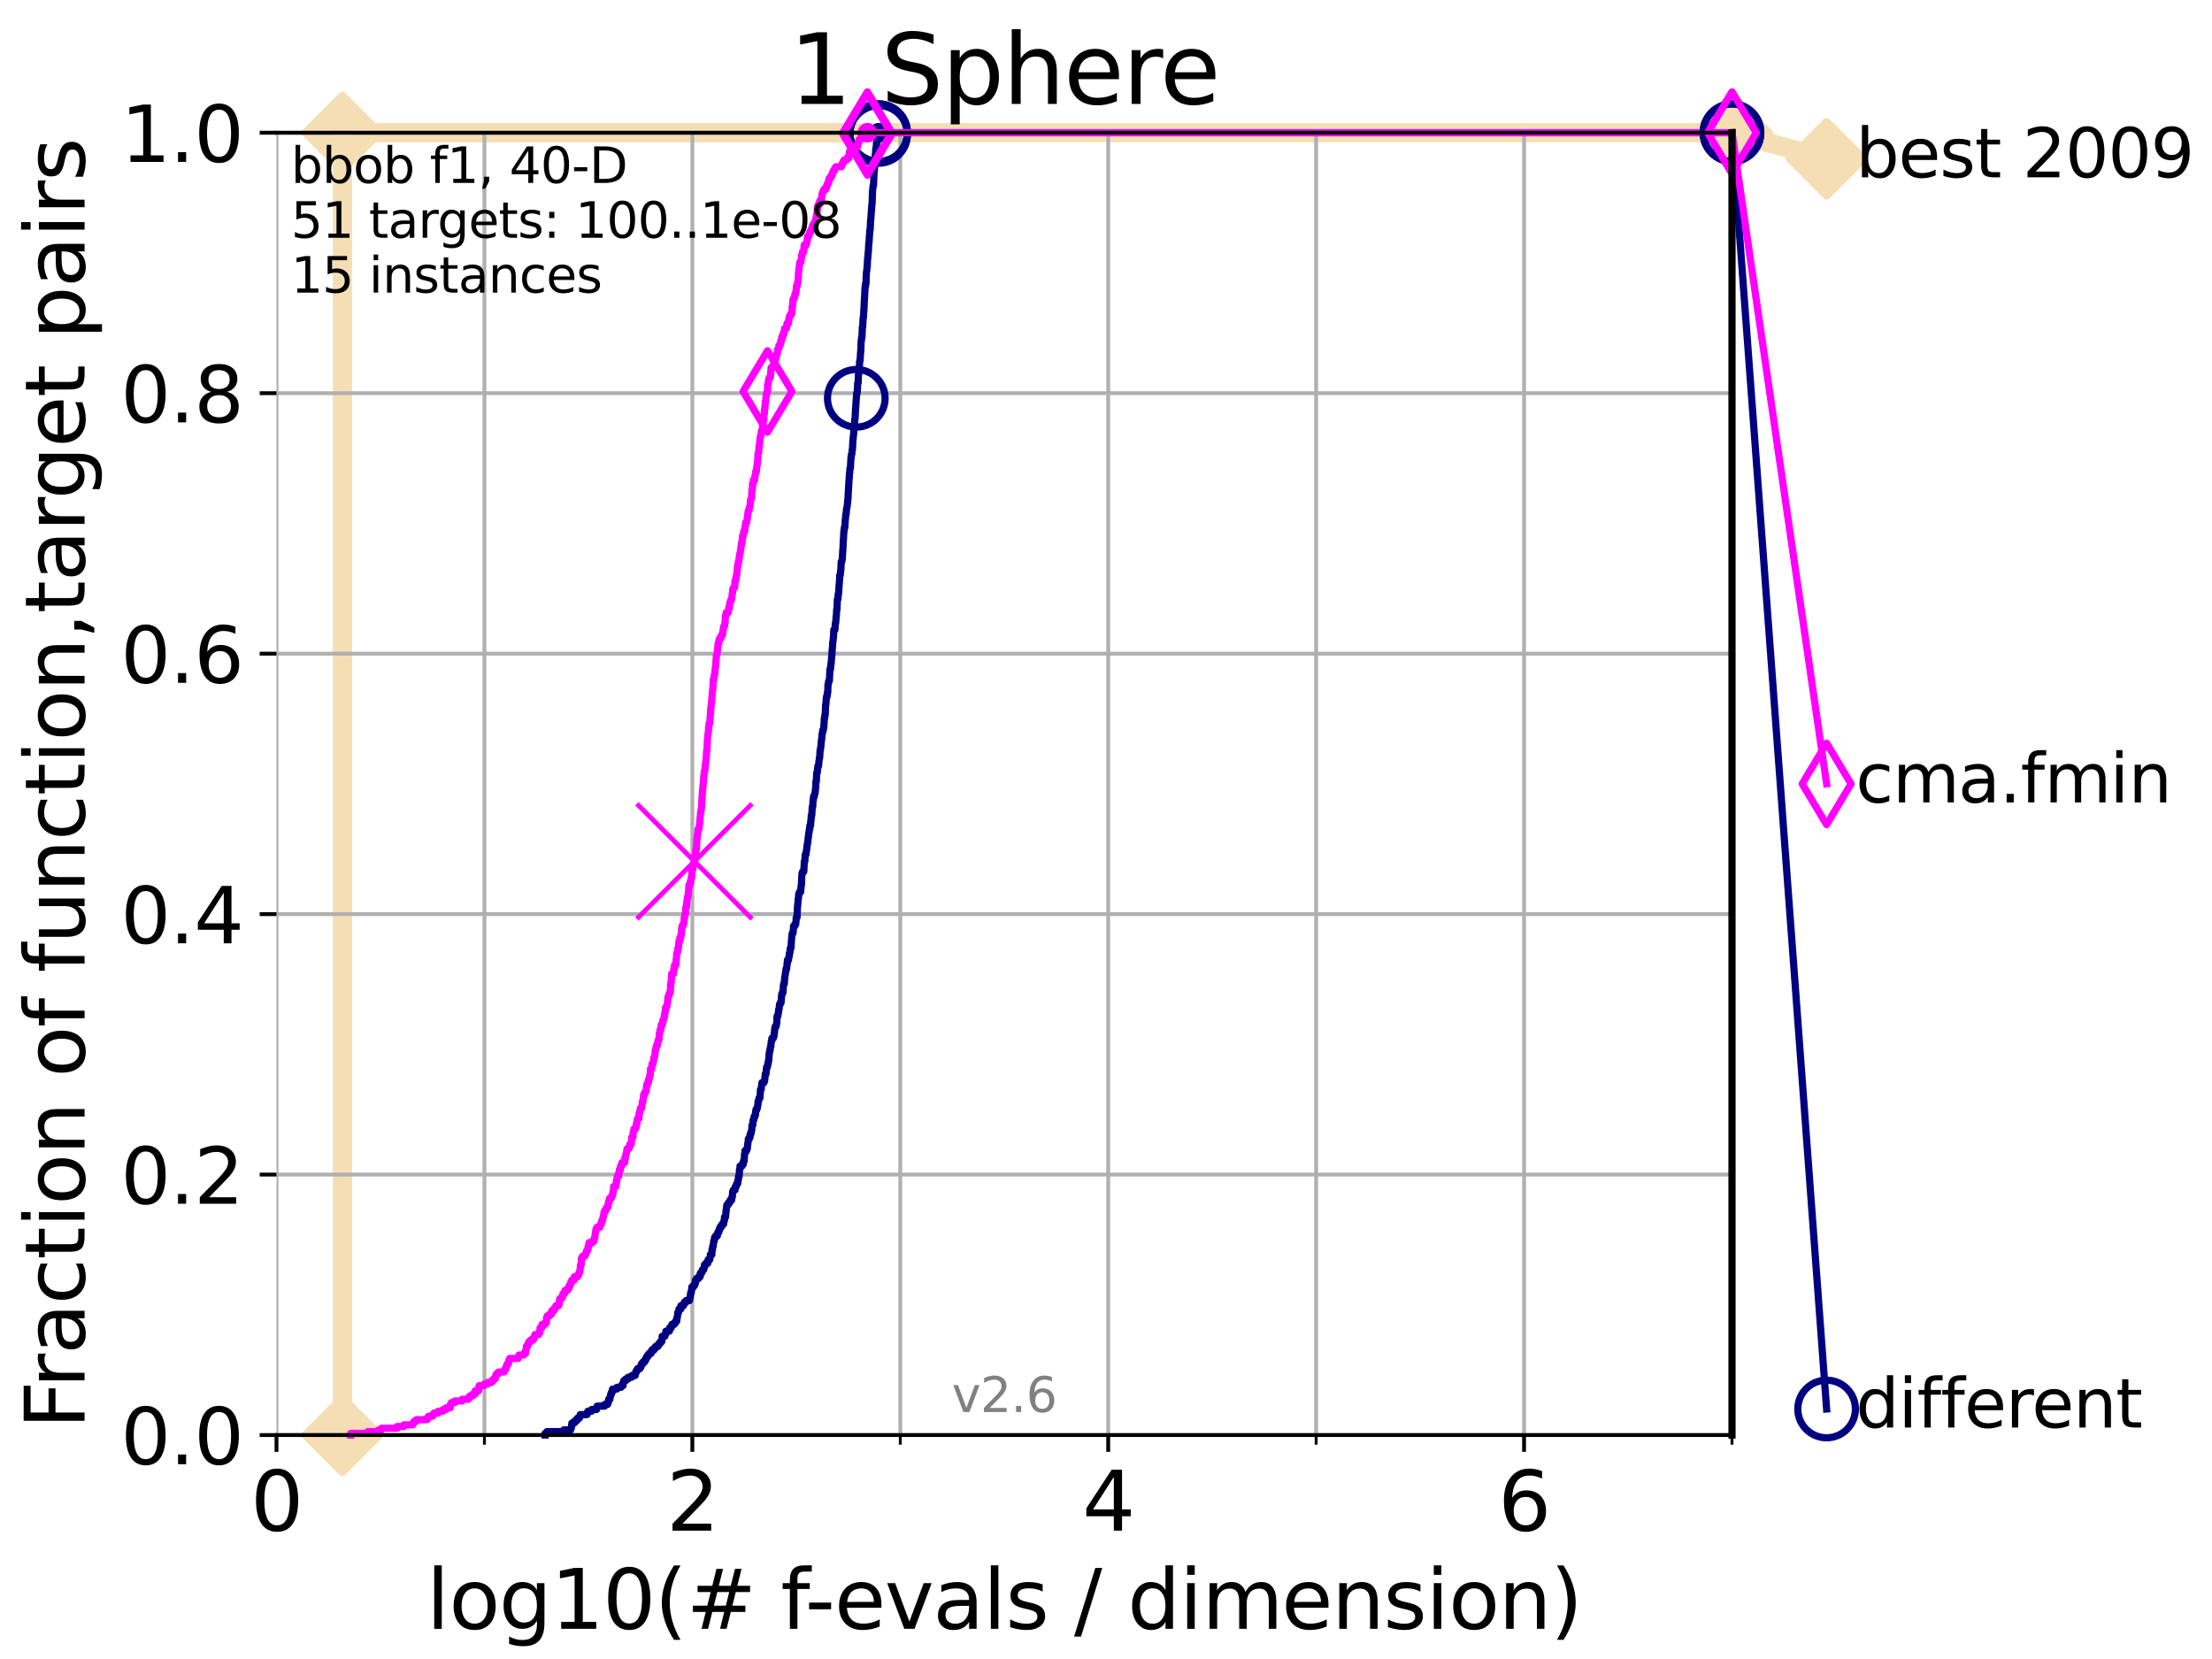 <?xml version="1.0" encoding="utf-8" standalone="no"?>
<!DOCTYPE svg PUBLIC "-//W3C//DTD SVG 1.1//EN"
  "http://www.w3.org/Graphics/SVG/1.1/DTD/svg11.dtd">
<svg height="345.6pt" version="1.1" viewBox="0 0 460.8 345.6" width="460.8pt" xmlns="http://www.w3.org/2000/svg" xmlns:xlink="http://www.w3.org/1999/xlink">
 <defs>
  <style type="text/css">*{stroke-linecap:butt;stroke-linejoin:round;}</style>
 </defs>
 <g id="figure_1">
  <g id="patch_1">
   <path d="M 0 345.6 
L 460.8 345.6 
L 460.8 0 
L 0 0 
z
" style="fill:#ffffff;"/>
  </g>
  <g id="axes_1">
   <g id="patch_2">
    <path d="M 57.6 298.944 
L 360.806 298.944 
L 360.806 27.648 
L 57.6 27.648 
z
" style="fill:#ffffff;"/>
   </g>
   <g id="line2d_1">
    <path d="M 71.332 298.944 
L 71.332 27.648 
L 360.806 27.648 
" style="fill:none;stroke:#f5deb3;stroke-linecap:square;stroke-width:4;"/>
   </g>
   <g id="line2d_2">
    <defs>
     <path d="M -0 7.778 
L 7.778 0 
L 0 -7.778 
L -7.778 -0 
z
" id="m16a5e8ba6a" style="stroke:#f5deb3;stroke-linejoin:miter;stroke-width:1.5;"/>
    </defs>
    <g>
     <use style="fill:#f5deb3;stroke:#f5deb3;stroke-linejoin:miter;stroke-width:1.5;" x="71.332" xlink:href="#m16a5e8ba6a" y="298.944"/>
     <use style="fill:#f5deb3;stroke:#f5deb3;stroke-linejoin:miter;stroke-width:1.5;" x="71.332" xlink:href="#m16a5e8ba6a" y="298.944"/>
     <use style="fill:#f5deb3;stroke:#f5deb3;stroke-linejoin:miter;stroke-width:1.5;" x="71.332" xlink:href="#m16a5e8ba6a" y="27.648"/>
     <use style="fill:#f5deb3;stroke:#f5deb3;stroke-linejoin:miter;stroke-width:1.5;" x="71.332" xlink:href="#m16a5e8ba6a" y="27.648"/>
     <use style="fill:#f5deb3;stroke:#f5deb3;stroke-linejoin:miter;stroke-width:1.5;" x="360.806" xlink:href="#m16a5e8ba6a" y="27.648"/>
    </g>
   </g>
   <g id="line2d_3">
    <path style="fill:none;stroke:#f5deb3;stroke-linecap:square;stroke-width:4;"/>
    <g/>
   </g>
   <g id="line2d_4">
    <path d="M 360.806 27.648 
L 380.515 33.074 
" style="fill:none;stroke:#f5deb3;stroke-linecap:square;stroke-width:4;"/>
    <g>
     <use style="fill:#f5deb3;stroke:#f5deb3;stroke-linejoin:miter;stroke-width:1.5;" x="360.806" xlink:href="#m16a5e8ba6a" y="27.648"/>
     <use style="fill:#f5deb3;stroke:#f5deb3;stroke-linejoin:miter;stroke-width:1.5;" x="380.515" xlink:href="#m16a5e8ba6a" y="33.074"/>
    </g>
   </g>
   <g id="matplotlib.axis_1">
    <g id="xtick_1">
     <g id="line2d_5">
      <path clip-path="url(#p72dacd3259)" d="M 57.6 298.944 
L 57.6 27.648 
" style="fill:none;stroke:#b0b0b0;stroke-linecap:square;stroke-width:0.8;"/>
     </g>
     <g id="line2d_6">
      <defs>
       <path d="M 0 0 
L 0 3.5 
" id="meaa9dbc500" style="stroke:#000000;stroke-width:0.8;"/>
      </defs>
      <g>
       <use style="stroke:#000000;stroke-width:0.8;" x="57.6" xlink:href="#meaa9dbc500" y="298.944"/>
      </g>
     </g>
     <g id="text_1">
      <!-- 0 -->
      <g transform="translate(52.192 318.861)scale(0.17 -0.17)">
       <defs>
        <path d="M 2034 4250 
Q 1547 4250 1301 3770 
Q 1056 3291 1056 2328 
Q 1056 1369 1301 889 
Q 1547 409 2034 409 
Q 2525 409 2770 889 
Q 3016 1369 3016 2328 
Q 3016 3291 2770 3770 
Q 2525 4250 2034 4250 
z
M 2034 4750 
Q 2819 4750 3233 4129 
Q 3647 3509 3647 2328 
Q 3647 1150 3233 529 
Q 2819 -91 2034 -91 
Q 1250 -91 836 529 
Q 422 1150 422 2328 
Q 422 3509 836 4129 
Q 1250 4750 2034 4750 
z
" id="DejaVuSans-30" transform="scale(0.016)"/>
       </defs>
       <use xlink:href="#DejaVuSans-30"/>
      </g>
     </g>
    </g>
    <g id="xtick_2">
     <g id="line2d_7">
      <path clip-path="url(#p72dacd3259)" d="M 144.23 298.944 
L 144.23 27.648 
" style="fill:none;stroke:#b0b0b0;stroke-linecap:square;stroke-width:0.8;"/>
     </g>
     <g id="line2d_8">
      <g>
       <use style="stroke:#000000;stroke-width:0.8;" x="144.23" xlink:href="#meaa9dbc500" y="298.944"/>
      </g>
     </g>
     <g id="text_2">
      <!-- 2 -->
      <g transform="translate(138.822 318.861)scale(0.17 -0.17)">
       <defs>
        <path d="M 1228 531 
L 3431 531 
L 3431 0 
L 469 0 
L 469 531 
Q 828 903 1448 1529 
Q 2069 2156 2228 2338 
Q 2531 2678 2651 2914 
Q 2772 3150 2772 3378 
Q 2772 3750 2511 3984 
Q 2250 4219 1831 4219 
Q 1534 4219 1204 4116 
Q 875 4013 500 3803 
L 500 4441 
Q 881 4594 1212 4672 
Q 1544 4750 1819 4750 
Q 2544 4750 2975 4387 
Q 3406 4025 3406 3419 
Q 3406 3131 3298 2873 
Q 3191 2616 2906 2266 
Q 2828 2175 2409 1742 
Q 1991 1309 1228 531 
z
" id="DejaVuSans-32" transform="scale(0.016)"/>
       </defs>
       <use xlink:href="#DejaVuSans-32"/>
      </g>
     </g>
    </g>
    <g id="xtick_3">
     <g id="line2d_9">
      <path clip-path="url(#p72dacd3259)" d="M 230.861 298.944 
L 230.861 27.648 
" style="fill:none;stroke:#b0b0b0;stroke-linecap:square;stroke-width:0.8;"/>
     </g>
     <g id="line2d_10">
      <g>
       <use style="stroke:#000000;stroke-width:0.8;" x="230.861" xlink:href="#meaa9dbc500" y="298.944"/>
      </g>
     </g>
     <g id="text_3">
      <!-- 4 -->
      <g transform="translate(225.453 318.861)scale(0.17 -0.17)">
       <defs>
        <path d="M 2419 4116 
L 825 1625 
L 2419 1625 
L 2419 4116 
z
M 2253 4666 
L 3047 4666 
L 3047 1625 
L 3713 1625 
L 3713 1100 
L 3047 1100 
L 3047 0 
L 2419 0 
L 2419 1100 
L 313 1100 
L 313 1709 
L 2253 4666 
z
" id="DejaVuSans-34" transform="scale(0.016)"/>
       </defs>
       <use xlink:href="#DejaVuSans-34"/>
      </g>
     </g>
    </g>
    <g id="xtick_4">
     <g id="line2d_11">
      <path clip-path="url(#p72dacd3259)" d="M 317.491 298.944 
L 317.491 27.648 
" style="fill:none;stroke:#b0b0b0;stroke-linecap:square;stroke-width:0.8;"/>
     </g>
     <g id="line2d_12">
      <g>
       <use style="stroke:#000000;stroke-width:0.8;" x="317.491" xlink:href="#meaa9dbc500" y="298.944"/>
      </g>
     </g>
     <g id="text_4">
      <!-- 6 -->
      <g transform="translate(312.083 318.861)scale(0.17 -0.17)">
       <defs>
        <path d="M 2113 2584 
Q 1688 2584 1439 2293 
Q 1191 2003 1191 1497 
Q 1191 994 1439 701 
Q 1688 409 2113 409 
Q 2538 409 2786 701 
Q 3034 994 3034 1497 
Q 3034 2003 2786 2293 
Q 2538 2584 2113 2584 
z
M 3366 4563 
L 3366 3988 
Q 3128 4100 2886 4159 
Q 2644 4219 2406 4219 
Q 1781 4219 1451 3797 
Q 1122 3375 1075 2522 
Q 1259 2794 1537 2939 
Q 1816 3084 2150 3084 
Q 2853 3084 3261 2657 
Q 3669 2231 3669 1497 
Q 3669 778 3244 343 
Q 2819 -91 2113 -91 
Q 1303 -91 875 529 
Q 447 1150 447 2328 
Q 447 3434 972 4092 
Q 1497 4750 2381 4750 
Q 2619 4750 2861 4703 
Q 3103 4656 3366 4563 
z
" id="DejaVuSans-36" transform="scale(0.016)"/>
       </defs>
       <use xlink:href="#DejaVuSans-36"/>
      </g>
     </g>
    </g>
    <g id="xtick_5">
     <g id="line2d_13">
      <path clip-path="url(#p72dacd3259)" d="M 100.915 298.944 
L 100.915 27.648 
" style="fill:none;stroke:#b0b0b0;stroke-linecap:square;stroke-width:0.8;"/>
     </g>
     <g id="line2d_14">
      <defs>
       <path d="M 0 0 
L 0 2 
" id="m0eb4a90a8e" style="stroke:#000000;stroke-width:0.6;"/>
      </defs>
      <g>
       <use style="stroke:#000000;stroke-width:0.6;" x="100.915" xlink:href="#m0eb4a90a8e" y="298.944"/>
      </g>
     </g>
    </g>
    <g id="xtick_6">
     <g id="line2d_15">
      <path clip-path="url(#p72dacd3259)" d="M 187.546 298.944 
L 187.546 27.648 
" style="fill:none;stroke:#b0b0b0;stroke-linecap:square;stroke-width:0.8;"/>
     </g>
     <g id="line2d_16">
      <g>
       <use style="stroke:#000000;stroke-width:0.6;" x="187.546" xlink:href="#m0eb4a90a8e" y="298.944"/>
      </g>
     </g>
    </g>
    <g id="xtick_7">
     <g id="line2d_17">
      <path clip-path="url(#p72dacd3259)" d="M 274.176 298.944 
L 274.176 27.648 
" style="fill:none;stroke:#b0b0b0;stroke-linecap:square;stroke-width:0.8;"/>
     </g>
     <g id="line2d_18">
      <g>
       <use style="stroke:#000000;stroke-width:0.6;" x="274.176" xlink:href="#m0eb4a90a8e" y="298.944"/>
      </g>
     </g>
    </g>
    <g id="xtick_8">
     <g id="line2d_19">
      <path clip-path="url(#p72dacd3259)" d="M 360.806 298.944 
L 360.806 27.648 
" style="fill:none;stroke:#b0b0b0;stroke-linecap:square;stroke-width:0.8;"/>
     </g>
     <g id="line2d_20">
      <g>
       <use style="stroke:#000000;stroke-width:0.6;" x="360.806" xlink:href="#m0eb4a90a8e" y="298.944"/>
      </g>
     </g>
    </g>
    <g id="text_5">
     <!-- log10(# f-evals / dimension) -->
     <g transform="translate(88.823 339.314)scale(0.17 -0.17)">
      <defs>
       <path d="M 603 4863 
L 1178 4863 
L 1178 0 
L 603 0 
L 603 4863 
z
" id="DejaVuSans-6c" transform="scale(0.016)"/>
       <path d="M 1959 3097 
Q 1497 3097 1228 2736 
Q 959 2375 959 1747 
Q 959 1119 1226 758 
Q 1494 397 1959 397 
Q 2419 397 2687 759 
Q 2956 1122 2956 1747 
Q 2956 2369 2687 2733 
Q 2419 3097 1959 3097 
z
M 1959 3584 
Q 2709 3584 3137 3096 
Q 3566 2609 3566 1747 
Q 3566 888 3137 398 
Q 2709 -91 1959 -91 
Q 1206 -91 779 398 
Q 353 888 353 1747 
Q 353 2609 779 3096 
Q 1206 3584 1959 3584 
z
" id="DejaVuSans-6f" transform="scale(0.016)"/>
       <path d="M 2906 1791 
Q 2906 2416 2648 2759 
Q 2391 3103 1925 3103 
Q 1463 3103 1205 2759 
Q 947 2416 947 1791 
Q 947 1169 1205 825 
Q 1463 481 1925 481 
Q 2391 481 2648 825 
Q 2906 1169 2906 1791 
z
M 3481 434 
Q 3481 -459 3084 -895 
Q 2688 -1331 1869 -1331 
Q 1566 -1331 1297 -1286 
Q 1028 -1241 775 -1147 
L 775 -588 
Q 1028 -725 1275 -790 
Q 1522 -856 1778 -856 
Q 2344 -856 2625 -561 
Q 2906 -266 2906 331 
L 2906 616 
Q 2728 306 2450 153 
Q 2172 0 1784 0 
Q 1141 0 747 490 
Q 353 981 353 1791 
Q 353 2603 747 3093 
Q 1141 3584 1784 3584 
Q 2172 3584 2450 3431 
Q 2728 3278 2906 2969 
L 2906 3500 
L 3481 3500 
L 3481 434 
z
" id="DejaVuSans-67" transform="scale(0.016)"/>
       <path d="M 794 531 
L 1825 531 
L 1825 4091 
L 703 3866 
L 703 4441 
L 1819 4666 
L 2450 4666 
L 2450 531 
L 3481 531 
L 3481 0 
L 794 0 
L 794 531 
z
" id="DejaVuSans-31" transform="scale(0.016)"/>
       <path d="M 1984 4856 
Q 1566 4138 1362 3434 
Q 1159 2731 1159 2009 
Q 1159 1288 1364 580 
Q 1569 -128 1984 -844 
L 1484 -844 
Q 1016 -109 783 600 
Q 550 1309 550 2009 
Q 550 2706 781 3412 
Q 1013 4119 1484 4856 
L 1984 4856 
z
" id="DejaVuSans-28" transform="scale(0.016)"/>
       <path d="M 3272 2816 
L 2363 2816 
L 2100 1772 
L 3016 1772 
L 3272 2816 
z
M 2803 4594 
L 2478 3297 
L 3391 3297 
L 3719 4594 
L 4219 4594 
L 3897 3297 
L 4872 3297 
L 4872 2816 
L 3775 2816 
L 3519 1772 
L 4513 1772 
L 4513 1294 
L 3397 1294 
L 3072 0 
L 2572 0 
L 2894 1294 
L 1978 1294 
L 1656 0 
L 1153 0 
L 1478 1294 
L 494 1294 
L 494 1772 
L 1594 1772 
L 1856 2816 
L 850 2816 
L 850 3297 
L 1978 3297 
L 2297 4594 
L 2803 4594 
z
" id="DejaVuSans-23" transform="scale(0.016)"/>
       <path id="DejaVuSans-20" transform="scale(0.016)"/>
       <path d="M 2375 4863 
L 2375 4384 
L 1825 4384 
Q 1516 4384 1395 4259 
Q 1275 4134 1275 3809 
L 1275 3500 
L 2222 3500 
L 2222 3053 
L 1275 3053 
L 1275 0 
L 697 0 
L 697 3053 
L 147 3053 
L 147 3500 
L 697 3500 
L 697 3744 
Q 697 4328 969 4595 
Q 1241 4863 1831 4863 
L 2375 4863 
z
" id="DejaVuSans-66" transform="scale(0.016)"/>
       <path d="M 313 2009 
L 1997 2009 
L 1997 1497 
L 313 1497 
L 313 2009 
z
" id="DejaVuSans-2d" transform="scale(0.016)"/>
       <path d="M 3597 1894 
L 3597 1613 
L 953 1613 
Q 991 1019 1311 708 
Q 1631 397 2203 397 
Q 2534 397 2845 478 
Q 3156 559 3463 722 
L 3463 178 
Q 3153 47 2828 -22 
Q 2503 -91 2169 -91 
Q 1331 -91 842 396 
Q 353 884 353 1716 
Q 353 2575 817 3079 
Q 1281 3584 2069 3584 
Q 2775 3584 3186 3129 
Q 3597 2675 3597 1894 
z
M 3022 2063 
Q 3016 2534 2758 2815 
Q 2500 3097 2075 3097 
Q 1594 3097 1305 2825 
Q 1016 2553 972 2059 
L 3022 2063 
z
" id="DejaVuSans-65" transform="scale(0.016)"/>
       <path d="M 191 3500 
L 800 3500 
L 1894 563 
L 2988 3500 
L 3597 3500 
L 2284 0 
L 1503 0 
L 191 3500 
z
" id="DejaVuSans-76" transform="scale(0.016)"/>
       <path d="M 2194 1759 
Q 1497 1759 1228 1600 
Q 959 1441 959 1056 
Q 959 750 1161 570 
Q 1363 391 1709 391 
Q 2188 391 2477 730 
Q 2766 1069 2766 1631 
L 2766 1759 
L 2194 1759 
z
M 3341 1997 
L 3341 0 
L 2766 0 
L 2766 531 
Q 2569 213 2275 61 
Q 1981 -91 1556 -91 
Q 1019 -91 701 211 
Q 384 513 384 1019 
Q 384 1609 779 1909 
Q 1175 2209 1959 2209 
L 2766 2209 
L 2766 2266 
Q 2766 2663 2505 2880 
Q 2244 3097 1772 3097 
Q 1472 3097 1187 3025 
Q 903 2953 641 2809 
L 641 3341 
Q 956 3463 1253 3523 
Q 1550 3584 1831 3584 
Q 2591 3584 2966 3190 
Q 3341 2797 3341 1997 
z
" id="DejaVuSans-61" transform="scale(0.016)"/>
       <path d="M 2834 3397 
L 2834 2853 
Q 2591 2978 2328 3040 
Q 2066 3103 1784 3103 
Q 1356 3103 1142 2972 
Q 928 2841 928 2578 
Q 928 2378 1081 2264 
Q 1234 2150 1697 2047 
L 1894 2003 
Q 2506 1872 2764 1633 
Q 3022 1394 3022 966 
Q 3022 478 2636 193 
Q 2250 -91 1575 -91 
Q 1294 -91 989 -36 
Q 684 19 347 128 
L 347 722 
Q 666 556 975 473 
Q 1284 391 1588 391 
Q 1994 391 2212 530 
Q 2431 669 2431 922 
Q 2431 1156 2273 1281 
Q 2116 1406 1581 1522 
L 1381 1569 
Q 847 1681 609 1914 
Q 372 2147 372 2553 
Q 372 3047 722 3315 
Q 1072 3584 1716 3584 
Q 2034 3584 2315 3537 
Q 2597 3491 2834 3397 
z
" id="DejaVuSans-73" transform="scale(0.016)"/>
       <path d="M 1625 4666 
L 2156 4666 
L 531 -594 
L 0 -594 
L 1625 4666 
z
" id="DejaVuSans-2f" transform="scale(0.016)"/>
       <path d="M 2906 2969 
L 2906 4863 
L 3481 4863 
L 3481 0 
L 2906 0 
L 2906 525 
Q 2725 213 2448 61 
Q 2172 -91 1784 -91 
Q 1150 -91 751 415 
Q 353 922 353 1747 
Q 353 2572 751 3078 
Q 1150 3584 1784 3584 
Q 2172 3584 2448 3432 
Q 2725 3281 2906 2969 
z
M 947 1747 
Q 947 1113 1208 752 
Q 1469 391 1925 391 
Q 2381 391 2643 752 
Q 2906 1113 2906 1747 
Q 2906 2381 2643 2742 
Q 2381 3103 1925 3103 
Q 1469 3103 1208 2742 
Q 947 2381 947 1747 
z
" id="DejaVuSans-64" transform="scale(0.016)"/>
       <path d="M 603 3500 
L 1178 3500 
L 1178 0 
L 603 0 
L 603 3500 
z
M 603 4863 
L 1178 4863 
L 1178 4134 
L 603 4134 
L 603 4863 
z
" id="DejaVuSans-69" transform="scale(0.016)"/>
       <path d="M 3328 2828 
Q 3544 3216 3844 3400 
Q 4144 3584 4550 3584 
Q 5097 3584 5394 3201 
Q 5691 2819 5691 2113 
L 5691 0 
L 5113 0 
L 5113 2094 
Q 5113 2597 4934 2840 
Q 4756 3084 4391 3084 
Q 3944 3084 3684 2787 
Q 3425 2491 3425 1978 
L 3425 0 
L 2847 0 
L 2847 2094 
Q 2847 2600 2669 2842 
Q 2491 3084 2119 3084 
Q 1678 3084 1418 2786 
Q 1159 2488 1159 1978 
L 1159 0 
L 581 0 
L 581 3500 
L 1159 3500 
L 1159 2956 
Q 1356 3278 1631 3431 
Q 1906 3584 2284 3584 
Q 2666 3584 2933 3390 
Q 3200 3197 3328 2828 
z
" id="DejaVuSans-6d" transform="scale(0.016)"/>
       <path d="M 3513 2113 
L 3513 0 
L 2938 0 
L 2938 2094 
Q 2938 2591 2744 2837 
Q 2550 3084 2163 3084 
Q 1697 3084 1428 2787 
Q 1159 2491 1159 1978 
L 1159 0 
L 581 0 
L 581 3500 
L 1159 3500 
L 1159 2956 
Q 1366 3272 1645 3428 
Q 1925 3584 2291 3584 
Q 2894 3584 3203 3211 
Q 3513 2838 3513 2113 
z
" id="DejaVuSans-6e" transform="scale(0.016)"/>
       <path d="M 513 4856 
L 1013 4856 
Q 1481 4119 1714 3412 
Q 1947 2706 1947 2009 
Q 1947 1309 1714 600 
Q 1481 -109 1013 -844 
L 513 -844 
Q 928 -128 1133 580 
Q 1338 1288 1338 2009 
Q 1338 2731 1133 3434 
Q 928 4138 513 4856 
z
" id="DejaVuSans-29" transform="scale(0.016)"/>
      </defs>
      <use xlink:href="#DejaVuSans-6c"/>
      <use x="27.783" xlink:href="#DejaVuSans-6f"/>
      <use x="88.965" xlink:href="#DejaVuSans-67"/>
      <use x="152.441" xlink:href="#DejaVuSans-31"/>
      <use x="216.064" xlink:href="#DejaVuSans-30"/>
      <use x="279.688" xlink:href="#DejaVuSans-28"/>
      <use x="318.701" xlink:href="#DejaVuSans-23"/>
      <use x="402.49" xlink:href="#DejaVuSans-20"/>
      <use x="434.277" xlink:href="#DejaVuSans-66"/>
      <use x="463.982" xlink:href="#DejaVuSans-2d"/>
      <use x="500.066" xlink:href="#DejaVuSans-65"/>
      <use x="561.59" xlink:href="#DejaVuSans-76"/>
      <use x="620.77" xlink:href="#DejaVuSans-61"/>
      <use x="682.049" xlink:href="#DejaVuSans-6c"/>
      <use x="709.832" xlink:href="#DejaVuSans-73"/>
      <use x="761.932" xlink:href="#DejaVuSans-20"/>
      <use x="793.719" xlink:href="#DejaVuSans-2f"/>
      <use x="827.41" xlink:href="#DejaVuSans-20"/>
      <use x="859.197" xlink:href="#DejaVuSans-64"/>
      <use x="922.674" xlink:href="#DejaVuSans-69"/>
      <use x="950.457" xlink:href="#DejaVuSans-6d"/>
      <use x="1047.869" xlink:href="#DejaVuSans-65"/>
      <use x="1109.393" xlink:href="#DejaVuSans-6e"/>
      <use x="1172.771" xlink:href="#DejaVuSans-73"/>
      <use x="1224.871" xlink:href="#DejaVuSans-69"/>
      <use x="1252.654" xlink:href="#DejaVuSans-6f"/>
      <use x="1313.836" xlink:href="#DejaVuSans-6e"/>
      <use x="1377.215" xlink:href="#DejaVuSans-29"/>
     </g>
    </g>
   </g>
   <g id="matplotlib.axis_2">
    <g id="ytick_1">
     <g id="line2d_21">
      <path clip-path="url(#p72dacd3259)" d="M 57.6 298.944 
L 360.806 298.944 
" style="fill:none;stroke:#b0b0b0;stroke-linecap:square;stroke-width:0.8;"/>
     </g>
     <g id="line2d_22">
      <defs>
       <path d="M 0 0 
L -3.5 0 
" id="m2772199859" style="stroke:#000000;stroke-width:0.8;"/>
      </defs>
      <g>
       <use style="stroke:#000000;stroke-width:0.8;" x="57.6" xlink:href="#m2772199859" y="298.944"/>
      </g>
     </g>
     <g id="text_6">
      <!-- 0.0 -->
      <g transform="translate(25.155 305.023)scale(0.16 -0.16)">
       <defs>
        <path d="M 684 794 
L 1344 794 
L 1344 0 
L 684 0 
L 684 794 
z
" id="DejaVuSans-2e" transform="scale(0.016)"/>
       </defs>
       <use xlink:href="#DejaVuSans-30"/>
       <use x="63.623" xlink:href="#DejaVuSans-2e"/>
       <use x="95.41" xlink:href="#DejaVuSans-30"/>
      </g>
     </g>
    </g>
    <g id="ytick_2">
     <g id="line2d_23">
      <path clip-path="url(#p72dacd3259)" d="M 57.6 244.685 
L 360.806 244.685 
" style="fill:none;stroke:#b0b0b0;stroke-linecap:square;stroke-width:0.8;"/>
     </g>
     <g id="line2d_24">
      <g>
       <use style="stroke:#000000;stroke-width:0.8;" x="57.6" xlink:href="#m2772199859" y="244.685"/>
      </g>
     </g>
     <g id="text_7">
      <!-- 0.2 -->
      <g transform="translate(25.155 250.764)scale(0.16 -0.16)">
       <use xlink:href="#DejaVuSans-30"/>
       <use x="63.623" xlink:href="#DejaVuSans-2e"/>
       <use x="95.41" xlink:href="#DejaVuSans-32"/>
      </g>
     </g>
    </g>
    <g id="ytick_3">
     <g id="line2d_25">
      <path clip-path="url(#p72dacd3259)" d="M 57.6 190.426 
L 360.806 190.426 
" style="fill:none;stroke:#b0b0b0;stroke-linecap:square;stroke-width:0.8;"/>
     </g>
     <g id="line2d_26">
      <g>
       <use style="stroke:#000000;stroke-width:0.8;" x="57.6" xlink:href="#m2772199859" y="190.426"/>
      </g>
     </g>
     <g id="text_8">
      <!-- 0.4 -->
      <g transform="translate(25.155 196.504)scale(0.16 -0.16)">
       <use xlink:href="#DejaVuSans-30"/>
       <use x="63.623" xlink:href="#DejaVuSans-2e"/>
       <use x="95.41" xlink:href="#DejaVuSans-34"/>
      </g>
     </g>
    </g>
    <g id="ytick_4">
     <g id="line2d_27">
      <path clip-path="url(#p72dacd3259)" d="M 57.6 136.166 
L 360.806 136.166 
" style="fill:none;stroke:#b0b0b0;stroke-linecap:square;stroke-width:0.8;"/>
     </g>
     <g id="line2d_28">
      <g>
       <use style="stroke:#000000;stroke-width:0.8;" x="57.6" xlink:href="#m2772199859" y="136.166"/>
      </g>
     </g>
     <g id="text_9">
      <!-- 0.6 -->
      <g transform="translate(25.155 142.245)scale(0.16 -0.16)">
       <use xlink:href="#DejaVuSans-30"/>
       <use x="63.623" xlink:href="#DejaVuSans-2e"/>
       <use x="95.41" xlink:href="#DejaVuSans-36"/>
      </g>
     </g>
    </g>
    <g id="ytick_5">
     <g id="line2d_29">
      <path clip-path="url(#p72dacd3259)" d="M 57.6 81.907 
L 360.806 81.907 
" style="fill:none;stroke:#b0b0b0;stroke-linecap:square;stroke-width:0.8;"/>
     </g>
     <g id="line2d_30">
      <g>
       <use style="stroke:#000000;stroke-width:0.8;" x="57.6" xlink:href="#m2772199859" y="81.907"/>
      </g>
     </g>
     <g id="text_10">
      <!-- 0.8 -->
      <g transform="translate(25.155 87.986)scale(0.16 -0.16)">
       <defs>
        <path d="M 2034 2216 
Q 1584 2216 1326 1975 
Q 1069 1734 1069 1313 
Q 1069 891 1326 650 
Q 1584 409 2034 409 
Q 2484 409 2743 651 
Q 3003 894 3003 1313 
Q 3003 1734 2745 1975 
Q 2488 2216 2034 2216 
z
M 1403 2484 
Q 997 2584 770 2862 
Q 544 3141 544 3541 
Q 544 4100 942 4425 
Q 1341 4750 2034 4750 
Q 2731 4750 3128 4425 
Q 3525 4100 3525 3541 
Q 3525 3141 3298 2862 
Q 3072 2584 2669 2484 
Q 3125 2378 3379 2068 
Q 3634 1759 3634 1313 
Q 3634 634 3220 271 
Q 2806 -91 2034 -91 
Q 1263 -91 848 271 
Q 434 634 434 1313 
Q 434 1759 690 2068 
Q 947 2378 1403 2484 
z
M 1172 3481 
Q 1172 3119 1398 2916 
Q 1625 2713 2034 2713 
Q 2441 2713 2670 2916 
Q 2900 3119 2900 3481 
Q 2900 3844 2670 4047 
Q 2441 4250 2034 4250 
Q 1625 4250 1398 4047 
Q 1172 3844 1172 3481 
z
" id="DejaVuSans-38" transform="scale(0.016)"/>
       </defs>
       <use xlink:href="#DejaVuSans-30"/>
       <use x="63.623" xlink:href="#DejaVuSans-2e"/>
       <use x="95.41" xlink:href="#DejaVuSans-38"/>
      </g>
     </g>
    </g>
    <g id="ytick_6">
     <g id="line2d_31">
      <path clip-path="url(#p72dacd3259)" d="M 57.6 27.648 
L 360.806 27.648 
" style="fill:none;stroke:#b0b0b0;stroke-linecap:square;stroke-width:0.8;"/>
     </g>
     <g id="line2d_32">
      <g>
       <use style="stroke:#000000;stroke-width:0.8;" x="57.6" xlink:href="#m2772199859" y="27.648"/>
      </g>
     </g>
     <g id="text_11">
      <!-- 1.0 -->
      <g transform="translate(25.155 33.727)scale(0.16 -0.16)">
       <use xlink:href="#DejaVuSans-31"/>
       <use x="63.623" xlink:href="#DejaVuSans-2e"/>
       <use x="95.41" xlink:href="#DejaVuSans-30"/>
      </g>
     </g>
    </g>
    <g id="text_12">
     <!-- Fraction of function,target pairs -->
     <g transform="translate(17.62 297.681)rotate(-90)scale(0.17 -0.17)">
      <defs>
       <path d="M 628 4666 
L 3309 4666 
L 3309 4134 
L 1259 4134 
L 1259 2759 
L 3109 2759 
L 3109 2228 
L 1259 2228 
L 1259 0 
L 628 0 
L 628 4666 
z
" id="DejaVuSans-46" transform="scale(0.016)"/>
       <path d="M 2631 2963 
Q 2534 3019 2420 3045 
Q 2306 3072 2169 3072 
Q 1681 3072 1420 2755 
Q 1159 2438 1159 1844 
L 1159 0 
L 581 0 
L 581 3500 
L 1159 3500 
L 1159 2956 
Q 1341 3275 1631 3429 
Q 1922 3584 2338 3584 
Q 2397 3584 2469 3576 
Q 2541 3569 2628 3553 
L 2631 2963 
z
" id="DejaVuSans-72" transform="scale(0.016)"/>
       <path d="M 3122 3366 
L 3122 2828 
Q 2878 2963 2633 3030 
Q 2388 3097 2138 3097 
Q 1578 3097 1268 2742 
Q 959 2388 959 1747 
Q 959 1106 1268 751 
Q 1578 397 2138 397 
Q 2388 397 2633 464 
Q 2878 531 3122 666 
L 3122 134 
Q 2881 22 2623 -34 
Q 2366 -91 2075 -91 
Q 1284 -91 818 406 
Q 353 903 353 1747 
Q 353 2603 823 3093 
Q 1294 3584 2113 3584 
Q 2378 3584 2631 3529 
Q 2884 3475 3122 3366 
z
" id="DejaVuSans-63" transform="scale(0.016)"/>
       <path d="M 1172 4494 
L 1172 3500 
L 2356 3500 
L 2356 3053 
L 1172 3053 
L 1172 1153 
Q 1172 725 1289 603 
Q 1406 481 1766 481 
L 2356 481 
L 2356 0 
L 1766 0 
Q 1100 0 847 248 
Q 594 497 594 1153 
L 594 3053 
L 172 3053 
L 172 3500 
L 594 3500 
L 594 4494 
L 1172 4494 
z
" id="DejaVuSans-74" transform="scale(0.016)"/>
       <path d="M 544 1381 
L 544 3500 
L 1119 3500 
L 1119 1403 
Q 1119 906 1312 657 
Q 1506 409 1894 409 
Q 2359 409 2629 706 
Q 2900 1003 2900 1516 
L 2900 3500 
L 3475 3500 
L 3475 0 
L 2900 0 
L 2900 538 
Q 2691 219 2414 64 
Q 2138 -91 1772 -91 
Q 1169 -91 856 284 
Q 544 659 544 1381 
z
M 1991 3584 
L 1991 3584 
z
" id="DejaVuSans-75" transform="scale(0.016)"/>
       <path d="M 750 794 
L 1409 794 
L 1409 256 
L 897 -744 
L 494 -744 
L 750 256 
L 750 794 
z
" id="DejaVuSans-2c" transform="scale(0.016)"/>
       <path d="M 1159 525 
L 1159 -1331 
L 581 -1331 
L 581 3500 
L 1159 3500 
L 1159 2969 
Q 1341 3281 1617 3432 
Q 1894 3584 2278 3584 
Q 2916 3584 3314 3078 
Q 3713 2572 3713 1747 
Q 3713 922 3314 415 
Q 2916 -91 2278 -91 
Q 1894 -91 1617 61 
Q 1341 213 1159 525 
z
M 3116 1747 
Q 3116 2381 2855 2742 
Q 2594 3103 2138 3103 
Q 1681 3103 1420 2742 
Q 1159 2381 1159 1747 
Q 1159 1113 1420 752 
Q 1681 391 2138 391 
Q 2594 391 2855 752 
Q 3116 1113 3116 1747 
z
" id="DejaVuSans-70" transform="scale(0.016)"/>
      </defs>
      <use xlink:href="#DejaVuSans-46"/>
      <use x="50.27" xlink:href="#DejaVuSans-72"/>
      <use x="91.383" xlink:href="#DejaVuSans-61"/>
      <use x="152.662" xlink:href="#DejaVuSans-63"/>
      <use x="207.643" xlink:href="#DejaVuSans-74"/>
      <use x="246.852" xlink:href="#DejaVuSans-69"/>
      <use x="274.635" xlink:href="#DejaVuSans-6f"/>
      <use x="335.816" xlink:href="#DejaVuSans-6e"/>
      <use x="399.195" xlink:href="#DejaVuSans-20"/>
      <use x="430.982" xlink:href="#DejaVuSans-6f"/>
      <use x="492.164" xlink:href="#DejaVuSans-66"/>
      <use x="527.369" xlink:href="#DejaVuSans-20"/>
      <use x="559.156" xlink:href="#DejaVuSans-66"/>
      <use x="594.361" xlink:href="#DejaVuSans-75"/>
      <use x="657.74" xlink:href="#DejaVuSans-6e"/>
      <use x="721.119" xlink:href="#DejaVuSans-63"/>
      <use x="776.1" xlink:href="#DejaVuSans-74"/>
      <use x="815.309" xlink:href="#DejaVuSans-69"/>
      <use x="843.092" xlink:href="#DejaVuSans-6f"/>
      <use x="904.273" xlink:href="#DejaVuSans-6e"/>
      <use x="967.652" xlink:href="#DejaVuSans-2c"/>
      <use x="999.439" xlink:href="#DejaVuSans-74"/>
      <use x="1038.648" xlink:href="#DejaVuSans-61"/>
      <use x="1099.928" xlink:href="#DejaVuSans-72"/>
      <use x="1139.291" xlink:href="#DejaVuSans-67"/>
      <use x="1202.768" xlink:href="#DejaVuSans-65"/>
      <use x="1264.291" xlink:href="#DejaVuSans-74"/>
      <use x="1303.5" xlink:href="#DejaVuSans-20"/>
      <use x="1335.287" xlink:href="#DejaVuSans-70"/>
      <use x="1398.764" xlink:href="#DejaVuSans-61"/>
      <use x="1460.043" xlink:href="#DejaVuSans-69"/>
      <use x="1487.826" xlink:href="#DejaVuSans-72"/>
      <use x="1528.939" xlink:href="#DejaVuSans-73"/>
     </g>
    </g>
   </g>
   <g id="line2d_33">
    <defs>
     <path d="M 0 1.5 
C 0.398 1.5 0.779 1.342 1.061 1.061 
C 1.342 0.779 1.5 0.398 1.5 0 
C 1.5 -0.398 1.342 -0.779 1.061 -1.061 
C 0.779 -1.342 0.398 -1.5 0 -1.5 
C -0.398 -1.5 -0.779 -1.342 -1.061 -1.061 
C -1.342 -0.779 -1.5 -0.398 -1.5 0 
C -1.5 0.398 -1.342 0.779 -1.061 1.061 
C -0.779 1.342 -0.398 1.5 0 1.5 
z
" id="m8368ca605e" style="stroke:#f5deb3;"/>
    </defs>
    <g>
     <use style="fill:#f5deb3;stroke:#f5deb3;" x="71.332" xlink:href="#m8368ca605e" y="27.648"/>
     <use style="fill:#f5deb3;stroke:#f5deb3;" x="71.332" xlink:href="#m8368ca605e" y="27.648"/>
    </g>
   </g>
   <g id="line2d_34">
    <defs>
     <path d="M 0 1.5 
C 0.398 1.5 0.779 1.342 1.061 1.061 
C 1.342 0.779 1.5 0.398 1.5 0 
C 1.5 -0.398 1.342 -0.779 1.061 -1.061 
C 0.779 -1.342 0.398 -1.5 0 -1.5 
C -0.398 -1.5 -0.779 -1.342 -1.061 -1.061 
C -1.342 -0.779 -1.5 -0.398 -1.5 0 
C -1.5 0.398 -1.342 0.779 -1.061 1.061 
C -0.779 1.342 -0.398 1.5 0 1.5 
z
" id="mc782262db7" style="stroke:#000080;"/>
    </defs>
    <g>
     <use style="fill:#000080;stroke:#000080;" x="183.03" xlink:href="#mc782262db7" y="27.648"/>
     <use style="fill:#000080;stroke:#000080;" x="183.03" xlink:href="#mc782262db7" y="27.648"/>
    </g>
   </g>
   <g id="line2d_35">
    <path d="M 113.55 298.944 
L 113.55 298.589 
L 113.931 298.589 
L 113.931 298.235 
L 117.443 298.235 
L 117.443 297.88 
L 118.872 297.88 
L 118.872 297.525 
L 119.016 297.525 
L 119.124 296.462 
L 119.617 296.462 
L 119.617 296.107 
L 119.996 296.107 
L 119.996 295.752 
L 120.334 295.752 
L 120.334 295.398 
L 120.732 295.398 
L 120.732 295.043 
L 120.863 295.043 
L 120.863 294.688 
L 122.305 294.688 
L 122.305 294.334 
L 122.455 294.334 
L 122.455 293.979 
L 123.246 293.979 
L 123.246 293.624 
L 124.279 293.624 
L 124.387 292.915 
L 125.967 292.915 
L 125.967 292.561 
L 126.577 292.561 
L 126.577 292.206 
L 126.721 292.206 
L 126.793 291.497 
L 127.052 291.497 
L 127.146 290.787 
L 127.216 290.787 
L 127.216 290.433 
L 127.355 290.433 
L 127.355 290.078 
L 127.515 290.078 
L 127.607 289.369 
L 128.496 289.369 
L 128.496 289.014 
L 129.365 289.014 
L 129.365 288.66 
L 129.796 288.66 
L 129.816 287.95 
L 129.957 287.95 
L 129.957 287.596 
L 130.374 287.596 
L 130.374 287.241 
L 130.878 287.241 
L 130.878 286.886 
L 131.628 286.886 
L 131.628 286.532 
L 132.332 286.532 
L 132.42 285.822 
L 132.578 285.822 
L 132.578 285.468 
L 132.821 285.468 
L 132.821 285.113 
L 133.332 285.113 
L 133.332 284.759 
L 133.532 284.759 
L 133.532 284.404 
L 133.664 284.404 
L 133.664 284.049 
L 133.975 284.049 
L 133.975 283.695 
L 134.313 283.695 
L 134.313 283.34 
L 134.519 283.34 
L 134.519 282.985 
L 134.691 282.985 
L 134.691 282.631 
L 134.94 282.631 
L 134.94 282.276 
L 135.215 282.276 
L 135.215 281.922 
L 135.65 281.922 
L 135.65 281.567 
L 135.798 281.567 
L 135.798 281.212 
L 136.249 281.212 
L 136.249 280.858 
L 136.549 280.858 
L 136.549 280.503 
L 137.038 280.503 
L 137.038 280.148 
L 137.298 280.148 
L 137.298 279.794 
L 137.595 279.794 
L 137.595 279.439 
L 137.874 279.439 
L 137.939 278.375 
L 138.496 278.375 
L 138.496 278.021 
L 138.649 278.021 
L 138.712 277.311 
L 139.454 277.311 
L 139.502 276.602 
L 139.838 276.602 
L 139.838 276.247 
L 139.968 276.247 
L 139.968 275.893 
L 140.48 275.893 
L 140.48 275.538 
L 140.754 275.538 
L 140.754 275.183 
L 140.99 275.183 
L 141.012 274.474 
L 141.101 274.474 
L 141.201 273.41 
L 141.355 273.41 
L 141.442 272.701 
L 141.831 272.701 
L 141.842 271.992 
L 142.399 271.992 
L 142.399 271.637 
L 142.554 271.637 
L 142.554 271.282 
L 142.921 271.282 
L 142.921 270.928 
L 143.643 270.928 
L 143.73 270.219 
L 143.797 270.219 
L 143.836 269.509 
L 143.922 269.509 
L 143.922 269.155 
L 144.037 269.155 
L 144.122 268.091 
L 144.478 268.091 
L 144.478 267.736 
L 144.727 267.736 
L 144.727 267.381 
L 144.855 267.381 
L 144.873 266.672 
L 145.108 266.672 
L 145.108 266.318 
L 145.551 266.318 
L 145.551 265.963 
L 145.856 265.963 
L 145.873 265.254 
L 146.138 265.254 
L 146.138 264.899 
L 146.308 264.899 
L 146.308 264.544 
L 146.575 264.544 
L 146.575 264.19 
L 146.691 264.19 
L 146.749 263.48 
L 147.075 263.48 
L 147.075 263.126 
L 147.467 263.126 
L 147.507 262.417 
L 147.851 262.417 
L 147.952 261.707 
L 147.967 261.707 
L 147.967 261.353 
L 148.296 261.353 
L 148.311 260.289 
L 148.432 260.289 
L 148.469 259.579 
L 148.582 259.579 
L 148.671 258.516 
L 148.79 258.516 
L 148.856 257.806 
L 149.075 257.806 
L 149.075 257.452 
L 149.442 257.452 
L 149.514 256.742 
L 149.711 256.742 
L 149.711 256.388 
L 149.851 256.388 
L 149.851 256.033 
L 149.977 256.033 
L 149.977 255.678 
L 150.218 255.678 
L 150.218 255.324 
L 150.462 255.324 
L 150.462 254.969 
L 150.75 254.969 
L 150.823 254.26 
L 150.909 254.26 
L 150.916 253.551 
L 151.145 253.551 
L 151.256 252.132 
L 151.295 252.132 
L 151.391 251.068 
L 151.628 251.068 
L 151.628 250.714 
L 151.892 250.714 
L 151.892 250.359 
L 152.104 250.359 
L 152.104 250.004 
L 152.417 250.004 
L 152.484 249.295 
L 152.568 249.295 
L 152.617 248.231 
L 152.779 248.231 
L 152.779 247.877 
L 153.128 247.877 
L 153.186 247.167 
L 153.372 247.167 
L 153.372 246.813 
L 153.516 246.813 
L 153.516 246.458 
L 153.716 246.458 
L 153.733 245.749 
L 153.829 245.749 
L 153.841 245.039 
L 153.976 245.039 
L 154.054 243.621 
L 154.132 243.621 
L 154.16 242.912 
L 154.577 242.912 
L 154.577 242.557 
L 154.83 242.557 
L 154.873 241.848 
L 155.032 241.848 
L 155.096 240.429 
L 155.164 240.429 
L 155.185 239.72 
L 155.529 239.72 
L 155.529 239.365 
L 155.668 239.365 
L 155.755 238.301 
L 155.806 238.301 
L 155.897 237.237 
L 156.108 237.237 
L 156.108 236.883 
L 156.243 236.883 
L 156.297 236.174 
L 156.45 236.174 
L 156.548 235.464 
L 156.612 235.464 
L 156.646 234.4 
L 156.815 234.4 
L 156.882 233.336 
L 157.021 233.336 
L 157.088 232.627 
L 157.263 232.627 
L 157.263 232.273 
L 157.375 232.273 
L 157.459 231.209 
L 157.631 231.209 
L 157.631 230.854 
L 157.768 230.854 
L 157.842 230.145 
L 157.896 230.145 
L 157.91 229.435 
L 158.028 229.435 
L 158.127 228.726 
L 158.315 228.726 
L 158.426 226.953 
L 158.566 226.953 
L 158.672 225.889 
L 158.72 225.889 
L 158.72 225.534 
L 159.154 225.534 
L 159.154 225.18 
L 159.286 225.18 
L 159.391 224.116 
L 159.404 224.116 
L 159.404 223.761 
L 159.558 223.761 
L 159.646 222.697 
L 159.687 222.697 
L 159.687 222.343 
L 159.839 222.343 
L 159.946 221.634 
L 160.035 221.634 
L 160.056 220.924 
L 160.165 220.924 
L 160.217 219.506 
L 160.281 219.506 
L 160.333 218.796 
L 160.433 218.796 
L 160.485 218.087 
L 160.568 218.087 
L 160.658 217.023 
L 160.721 217.023 
L 160.783 216.314 
L 161.078 216.314 
L 161.078 215.959 
L 161.212 215.959 
L 161.28 215.25 
L 161.329 215.25 
L 161.394 214.186 
L 161.488 214.186 
L 161.488 213.832 
L 161.694 213.832 
L 161.779 213.122 
L 161.819 213.122 
L 161.875 211.704 
L 162.036 211.704 
L 162.116 210.994 
L 162.163 210.994 
L 162.207 210.285 
L 162.301 210.285 
L 162.387 209.221 
L 162.544 209.221 
L 162.544 208.867 
L 162.714 208.867 
L 162.812 207.448 
L 162.836 207.448 
L 162.836 207.093 
L 162.972 207.093 
L 162.972 206.739 
L 163.118 206.739 
L 163.183 205.32 
L 163.241 205.32 
L 163.241 204.966 
L 163.378 204.966 
L 163.473 203.547 
L 163.5 203.547 
L 163.608 202.838 
L 163.618 202.838 
L 163.711 202.129 
L 163.755 202.129 
L 163.755 201.774 
L 163.894 201.774 
L 163.957 200.71 
L 164.026 200.71 
L 164.032 200.001 
L 164.258 200.001 
L 164.329 199.291 
L 164.397 199.291 
L 164.435 198.582 
L 164.528 198.582 
L 164.63 197.518 
L 164.779 197.518 
L 164.88 195.745 
L 164.899 195.745 
L 164.98 194.681 
L 165.061 194.681 
L 165.061 194.327 
L 165.219 194.327 
L 165.323 192.908 
L 165.567 192.908 
L 165.567 192.553 
L 165.771 192.553 
L 165.873 191.135 
L 166.036 191.135 
L 166.142 188.652 
L 166.174 188.652 
L 166.279 187.234 
L 166.323 187.234 
L 166.395 186.17 
L 166.545 186.17 
L 166.545 185.815 
L 166.794 185.815 
L 166.901 184.397 
L 166.952 184.397 
L 167.041 182.269 
L 167.072 182.269 
L 167.072 181.914 
L 167.197 181.914 
L 167.197 181.56 
L 167.448 181.56 
L 167.552 179.432 
L 167.663 179.432 
L 167.742 178.013 
L 167.889 178.013 
L 167.961 177.304 
L 168.012 177.304 
L 168.11 176.24 
L 168.144 176.24 
L 168.218 175.531 
L 168.294 175.531 
L 168.352 174.467 
L 168.406 174.467 
L 168.495 173.403 
L 168.549 173.403 
L 168.613 172.694 
L 168.693 172.694 
L 168.703 171.985 
L 168.854 171.985 
L 168.897 170.921 
L 168.965 170.921 
L 168.995 169.857 
L 169.108 169.857 
L 169.208 168.084 
L 169.305 168.084 
L 169.37 166.665 
L 169.444 166.665 
L 169.461 165.956 
L 169.63 165.956 
L 169.727 165.246 
L 169.795 165.246 
L 169.896 164.183 
L 169.925 164.183 
L 169.975 162.764 
L 170.064 162.764 
L 170.133 160.991 
L 170.251 160.991 
L 170.331 159.927 
L 170.376 159.927 
L 170.376 159.572 
L 170.52 159.572 
L 170.604 158.508 
L 170.636 158.508 
L 170.703 157.799 
L 170.761 157.799 
L 170.825 156.381 
L 170.875 156.381 
L 170.964 155.671 
L 170.989 155.671 
L 171.097 154.253 
L 171.151 154.253 
L 171.257 152.834 
L 171.33 152.834 
L 171.393 152.125 
L 171.508 152.125 
L 171.594 151.416 
L 171.633 151.416 
L 171.716 149.643 
L 171.788 149.643 
L 171.838 148.933 
L 171.914 148.933 
L 171.983 146.805 
L 172.043 146.805 
L 172.131 145.387 
L 172.199 145.387 
L 172.199 145.032 
L 172.315 145.032 
L 172.339 144.323 
L 172.427 144.323 
L 172.49 142.55 
L 172.559 142.55 
L 172.626 141.841 
L 172.773 141.841 
L 172.88 139.713 
L 172.902 139.713 
L 172.902 139.358 
L 173.014 139.358 
L 173.092 138.294 
L 173.142 138.294 
L 173.243 136.876 
L 173.265 136.876 
L 173.375 135.102 
L 173.399 135.102 
L 173.489 133.684 
L 173.525 133.684 
L 173.624 132.62 
L 173.639 132.62 
L 173.696 131.202 
L 173.927 131.202 
L 174.02 129.783 
L 174.093 129.783 
L 174.189 128.364 
L 174.221 128.364 
L 174.295 126.946 
L 174.358 126.946 
L 174.44 124.818 
L 174.571 124.818 
L 174.601 123.754 
L 174.687 123.754 
L 174.797 121.981 
L 174.802 121.981 
L 174.913 120.562 
L 174.917 120.562 
L 174.919 119.853 
L 175.045 119.853 
L 175.12 118.789 
L 175.164 118.789 
L 175.238 117.016 
L 175.362 117.016 
L 175.466 116.307 
L 175.473 116.307 
L 175.563 114.534 
L 175.595 114.534 
L 175.676 112.406 
L 175.708 112.406 
L 175.789 110.633 
L 175.84 110.633 
L 175.882 109.923 
L 175.992 109.923 
L 176.094 108.15 
L 176.122 108.15 
L 176.201 107.086 
L 176.275 107.086 
L 176.34 106.022 
L 176.389 106.022 
L 176.496 105.313 
L 176.52 105.313 
L 176.594 104.249 
L 176.636 104.249 
L 176.73 102.121 
L 176.751 102.121 
L 176.858 99.994 
L 176.883 99.994 
L 176.965 98.575 
L 176.998 98.575 
L 177.071 97.511 
L 177.158 97.511 
L 177.265 95.383 
L 177.314 95.383 
L 177.358 94.674 
L 177.438 94.674 
L 177.547 93.61 
L 177.584 93.61 
L 177.683 91.482 
L 177.71 91.482 
L 177.806 90.418 
L 177.846 90.418 
L 177.912 88.645 
L 177.979 88.645 
L 178.082 87.227 
L 178.132 87.227 
L 178.226 85.099 
L 178.248 85.099 
L 178.356 83.326 
L 178.368 83.326 
L 178.47 81.907 
L 178.567 81.907 
L 178.678 79.779 
L 178.759 79.779 
L 178.828 78.006 
L 178.88 78.006 
L 178.987 76.588 
L 179.014 76.588 
L 179.082 75.169 
L 179.17 75.169 
L 179.275 73.396 
L 179.3 73.396 
L 179.402 70.914 
L 179.453 70.914 
L 179.499 70.204 
L 179.568 70.204 
L 179.654 68.076 
L 179.718 68.076 
L 179.8 66.303 
L 179.852 66.303 
L 179.956 64.53 
L 179.976 64.53 
L 180.083 62.048 
L 180.102 62.048 
L 180.197 59.92 
L 180.254 59.92 
L 180.266 59.211 
L 180.391 59.211 
L 180.487 56.728 
L 180.521 56.728 
L 180.625 55.664 
L 180.652 55.664 
L 180.733 53.891 
L 180.768 53.891 
L 180.864 52.472 
L 180.901 52.472 
L 180.975 50.699 
L 181.023 50.699 
L 181.129 48.926 
L 181.148 48.926 
L 181.21 47.862 
L 181.272 47.862 
L 181.367 45.734 
L 181.408 45.734 
L 181.516 43.961 
L 181.545 43.961 
L 181.622 42.543 
L 181.669 42.543 
L 181.766 39.706 
L 181.781 39.706 
L 181.89 38.642 
L 181.971 38.642 
L 182.082 35.805 
L 182.123 35.805 
L 182.21 34.031 
L 182.24 34.031 
L 182.334 32.258 
L 182.358 32.258 
L 182.459 30.84 
L 182.543 30.84 
L 182.584 29.776 
L 182.677 29.776 
L 182.677 29.421 
L 182.801 29.421 
L 182.877 28.712 
L 182.935 28.712 
L 183.03 27.648 
L 360.806 27.648 
L 360.806 27.648 
" style="fill:none;stroke:#000080;stroke-linecap:square;stroke-width:1.5;"/>
   </g>
   <g id="line2d_36">
    <defs>
     <path d="M 0 6 
C 1.591 6 3.117 5.368 4.243 4.243 
C 5.368 3.117 6 1.591 6 0 
C 6 -1.591 5.368 -3.117 4.243 -4.243 
C 3.117 -5.368 1.591 -6 0 -6 
C -1.591 -6 -3.117 -5.368 -4.243 -4.243 
C -5.368 -3.117 -6 -1.591 -6 0 
C -6 1.591 -5.368 3.117 -4.243 4.243 
C -3.117 5.368 -1.591 6 0 6 
z
" id="m13ecd60497" style="stroke:#000080;stroke-width:1.5;"/>
    </defs>
    <g>
     <use style="fill-opacity:0;stroke:#000080;stroke-width:1.5;" x="178.382" xlink:href="#m13ecd60497" y="82.971"/>
     <use style="fill-opacity:0;stroke:#000080;stroke-width:1.5;" x="183.03" xlink:href="#m13ecd60497" y="28.003"/>
     <use style="fill-opacity:0;stroke:#000080;stroke-width:1.5;" x="183.03" xlink:href="#m13ecd60497" y="27.648"/>
     <use style="fill-opacity:0;stroke:#000080;stroke-width:1.5;" x="183.03" xlink:href="#m13ecd60497" y="27.648"/>
     <use style="fill-opacity:0;stroke:#000080;stroke-width:1.5;" x="360.806" xlink:href="#m13ecd60497" y="27.648"/>
    </g>
   </g>
   <g id="line2d_37">
    <path style="fill:none;stroke:#000080;stroke-linecap:square;stroke-width:1.5;"/>
    <g/>
   </g>
   <g id="line2d_38">
    <defs>
     <path d="M 0 1.5 
C 0.398 1.5 0.779 1.342 1.061 1.061 
C 1.342 0.779 1.5 0.398 1.5 0 
C 1.5 -0.398 1.342 -0.779 1.061 -1.061 
C 0.779 -1.342 0.398 -1.5 0 -1.5 
C -0.398 -1.5 -0.779 -1.342 -1.061 -1.061 
C -1.342 -0.779 -1.5 -0.398 -1.5 0 
C -1.5 0.398 -1.342 0.779 -1.061 1.061 
C -0.779 1.342 -0.398 1.5 0 1.5 
z
" id="m89442b33ca" style="stroke:#ff00ff;"/>
    </defs>
    <g>
     <use style="fill:#ff00ff;stroke:#ff00ff;" x="180.69" xlink:href="#m89442b33ca" y="27.648"/>
     <use style="fill:#ff00ff;stroke:#ff00ff;" x="180.69" xlink:href="#m89442b33ca" y="27.648"/>
    </g>
   </g>
   <g id="line2d_39">
    <path d="M 73.063 298.944 
L 73.063 298.589 
L 76.63 298.589 
L 76.63 298.235 
L 78.883 298.235 
L 78.883 297.88 
L 79.481 297.88 
L 79.481 297.525 
L 82.713 297.525 
L 82.713 297.171 
L 84.143 297.171 
L 84.143 296.816 
L 85.998 296.816 
L 85.998 296.462 
L 86.205 296.462 
L 86.205 296.107 
L 86.712 296.107 
L 86.712 295.752 
L 88.972 295.752 
L 88.972 295.398 
L 89.236 295.398 
L 89.236 295.043 
L 90.092 295.043 
L 90.092 294.688 
L 90.423 294.688 
L 90.423 294.334 
L 91.306 294.334 
L 91.306 293.979 
L 92.298 293.979 
L 92.298 293.624 
L 92.956 293.624 
L 92.956 293.27 
L 93.798 293.27 
L 93.798 292.561 
L 94.003 292.561 
L 94.003 292.206 
L 94.736 292.206 
L 94.736 291.851 
L 96.241 291.851 
L 96.241 291.497 
L 97.579 291.497 
L 97.579 291.142 
L 97.858 291.142 
L 97.858 290.787 
L 98.457 290.787 
L 98.457 290.433 
L 98.985 290.433 
L 98.985 289.723 
L 99.701 289.723 
L 99.801 288.66 
L 100.868 288.66 
L 100.868 288.305 
L 101.653 288.305 
L 101.653 287.95 
L 102.45 287.95 
L 102.45 287.596 
L 102.793 287.596 
L 102.793 287.241 
L 103.173 287.241 
L 103.256 286.532 
L 103.421 286.532 
L 103.421 286.177 
L 103.828 286.177 
L 103.828 285.822 
L 104.962 285.822 
L 104.962 285.468 
L 105.225 285.468 
L 105.225 285.113 
L 105.448 285.113 
L 105.522 284.404 
L 105.705 284.404 
L 105.705 284.049 
L 105.923 284.049 
L 105.995 283.34 
L 106.173 283.34 
L 106.173 282.985 
L 107.97 282.985 
L 107.97 282.631 
L 108.098 282.631 
L 108.098 282.276 
L 109.129 282.276 
L 109.129 281.922 
L 109.49 281.922 
L 109.52 281.212 
L 109.609 281.212 
L 109.639 280.503 
L 109.874 280.503 
L 109.874 280.148 
L 110.019 280.148 
L 110.019 279.794 
L 110.221 279.794 
L 110.221 279.439 
L 110.647 279.439 
L 110.647 279.084 
L 111.117 279.084 
L 111.117 278.73 
L 111.335 278.73 
L 111.416 278.021 
L 112.206 278.021 
L 112.206 277.666 
L 112.437 277.666 
L 112.513 276.602 
L 112.89 276.602 
L 112.915 275.893 
L 113.55 275.893 
L 113.55 275.538 
L 113.836 275.538 
L 113.86 274.474 
L 114.001 274.474 
L 114.001 274.12 
L 114.488 274.12 
L 114.488 273.765 
L 114.895 273.765 
L 114.939 273.056 
L 115.359 273.056 
L 115.359 272.701 
L 115.619 272.701 
L 115.619 272.346 
L 115.811 272.346 
L 115.811 271.992 
L 116.378 271.992 
L 116.378 271.637 
L 116.502 271.637 
L 116.584 270.573 
L 116.968 270.573 
L 116.968 270.219 
L 117.187 270.219 
L 117.266 269.509 
L 117.598 269.509 
L 117.695 268.8 
L 118.208 268.8 
L 118.208 268.445 
L 118.506 268.445 
L 118.598 267.736 
L 118.817 267.736 
L 118.817 267.381 
L 118.944 267.381 
L 118.944 267.027 
L 119.106 267.027 
L 119.106 266.672 
L 119.617 266.672 
L 119.635 265.963 
L 120.318 265.963 
L 120.318 265.608 
L 120.567 265.608 
L 120.567 265.254 
L 120.683 265.254 
L 120.683 264.899 
L 120.814 264.899 
L 120.895 263.835 
L 120.928 263.835 
L 120.928 263.48 
L 121.073 263.48 
L 121.138 262.062 
L 121.345 262.062 
L 121.345 261.707 
L 121.831 261.707 
L 121.831 261.353 
L 122.031 261.353 
L 122.138 260.643 
L 122.35 260.643 
L 122.35 260.289 
L 122.5 260.289 
L 122.529 259.579 
L 122.693 259.579 
L 122.693 258.87 
L 123.432 258.87 
L 123.432 258.516 
L 123.77 258.516 
L 123.839 257.806 
L 123.936 257.806 
L 124.019 256.742 
L 124.074 256.742 
L 124.156 256.033 
L 124.333 256.033 
L 124.333 255.678 
L 124.959 255.678 
L 124.959 255.324 
L 125.09 255.324 
L 125.09 254.969 
L 125.271 254.969 
L 125.374 254.26 
L 125.527 254.26 
L 125.616 253.551 
L 125.691 253.551 
L 125.779 252.841 
L 125.83 252.841 
L 125.83 252.487 
L 126.004 252.487 
L 126.004 252.132 
L 126.238 252.132 
L 126.238 251.778 
L 126.408 251.778 
L 126.408 251.423 
L 126.673 251.423 
L 126.757 250.359 
L 126.899 250.359 
L 126.97 249.65 
L 127.308 249.65 
L 127.308 249.295 
L 127.515 249.295 
L 127.515 248.94 
L 127.663 248.94 
L 127.686 248.231 
L 127.788 248.231 
L 127.822 247.167 
L 128.321 247.167 
L 128.398 246.103 
L 128.474 246.103 
L 128.582 245.039 
L 128.861 245.039 
L 128.872 244.33 
L 129.031 244.33 
L 129.031 243.621 
L 129.261 243.621 
L 129.272 242.912 
L 129.5 242.912 
L 129.551 242.202 
L 130.127 242.202 
L 130.167 241.138 
L 130.325 241.138 
L 130.394 240.429 
L 130.453 240.429 
L 130.55 239.72 
L 130.599 239.72 
L 130.599 239.365 
L 130.936 239.365 
L 130.936 239.011 
L 131.172 239.011 
L 131.229 238.301 
L 131.518 238.301 
L 131.601 236.883 
L 131.866 236.883 
L 131.902 235.819 
L 131.983 235.819 
L 132.091 235.11 
L 132.446 235.11 
L 132.446 234.755 
L 132.56 234.755 
L 132.569 234.046 
L 132.682 234.046 
L 132.709 233.336 
L 132.821 233.336 
L 132.821 232.982 
L 133.112 232.982 
L 133.129 231.918 
L 133.247 231.918 
L 133.323 231.209 
L 133.415 231.209 
L 133.415 230.854 
L 133.681 230.854 
L 133.788 229.79 
L 133.82 229.79 
L 133.82 229.435 
L 133.951 229.435 
L 134.056 228.372 
L 134.08 228.372 
L 134.08 228.017 
L 134.265 228.017 
L 134.265 227.662 
L 134.471 227.662 
L 134.471 227.308 
L 134.605 227.308 
L 134.699 226.244 
L 134.754 226.244 
L 134.754 225.889 
L 134.901 225.889 
L 134.901 225.534 
L 135.085 225.534 
L 135.108 224.825 
L 135.245 224.825 
L 135.321 224.116 
L 135.442 224.116 
L 135.494 222.697 
L 135.769 222.697 
L 135.828 221.634 
L 136.032 221.634 
L 136.127 220.924 
L 136.177 220.924 
L 136.242 220.215 
L 136.371 220.215 
L 136.478 219.151 
L 136.485 219.151 
L 136.485 218.796 
L 136.641 218.796 
L 136.669 218.087 
L 136.795 218.087 
L 136.795 217.733 
L 136.969 217.733 
L 137.024 217.023 
L 137.106 217.023 
L 137.106 216.669 
L 137.264 216.669 
L 137.359 215.25 
L 137.447 215.25 
L 137.487 214.541 
L 137.668 214.541 
L 137.741 213.477 
L 137.985 213.477 
L 138.038 212.768 
L 138.122 212.768 
L 138.122 212.413 
L 138.304 212.413 
L 138.355 211.704 
L 138.439 211.704 
L 138.477 210.994 
L 138.56 210.994 
L 138.642 209.931 
L 138.837 209.931 
L 138.837 209.576 
L 138.962 209.576 
L 139.068 208.512 
L 139.111 208.512 
L 139.117 207.803 
L 139.234 207.803 
L 139.234 207.448 
L 139.381 207.448 
L 139.381 207.093 
L 139.496 207.093 
L 139.496 206.739 
L 139.629 206.739 
L 139.701 204.966 
L 139.784 204.966 
L 139.867 203.902 
L 139.903 203.902 
L 139.921 202.838 
L 140.307 202.838 
L 140.365 201.774 
L 140.503 201.774 
L 140.503 201.065 
L 140.793 201.065 
L 140.883 199.646 
L 140.906 199.646 
L 140.979 198.582 
L 141.084 198.582 
L 141.084 198.228 
L 141.201 198.228 
L 141.223 197.518 
L 141.333 197.518 
L 141.421 196.1 
L 141.573 196.1 
L 141.605 195.39 
L 141.826 195.39 
L 141.858 194.681 
L 141.938 194.681 
L 142.012 193.263 
L 142.075 193.263 
L 142.075 192.908 
L 142.269 192.908 
L 142.269 192.553 
L 142.441 192.553 
L 142.544 191.135 
L 142.616 191.135 
L 142.682 190.426 
L 142.784 190.426 
L 142.865 189.007 
L 142.996 189.007 
L 143.106 187.589 
L 143.121 187.589 
L 143.211 186.879 
L 143.31 186.879 
L 143.413 185.815 
L 143.438 185.815 
L 143.507 184.397 
L 143.725 184.397 
L 143.778 183.688 
L 143.908 183.688 
L 143.96 182.978 
L 144.079 182.978 
L 144.16 181.205 
L 144.287 181.205 
L 144.287 180.85 
L 144.399 180.85 
L 144.422 180.141 
L 144.617 180.141 
L 144.672 179.077 
L 144.745 179.077 
L 144.841 178.013 
L 144.891 178.013 
L 144.959 176.949 
L 145.085 176.949 
L 145.166 174.822 
L 145.211 174.822 
L 145.309 173.758 
L 145.362 173.758 
L 145.424 172.694 
L 145.63 172.694 
L 145.709 171.63 
L 145.761 171.63 
L 145.847 170.211 
L 145.873 170.211 
L 145.951 169.147 
L 146.015 169.147 
L 146.083 168.438 
L 146.134 168.438 
L 146.223 166.31 
L 146.249 166.31 
L 146.35 164.537 
L 146.379 164.537 
L 146.463 163.473 
L 146.513 163.473 
L 146.6 161.7 
L 146.646 161.7 
L 146.716 160.636 
L 146.831 160.636 
L 146.929 159.218 
L 146.974 159.218 
L 147.067 158.154 
L 147.095 158.154 
L 147.204 156.381 
L 147.268 156.381 
L 147.372 153.898 
L 147.38 153.898 
L 147.487 152.834 
L 147.546 152.834 
L 147.625 151.416 
L 147.676 151.416 
L 147.719 150.706 
L 147.867 150.706 
L 147.967 148.933 
L 147.994 148.933 
L 148.071 147.515 
L 148.109 147.515 
L 148.205 146.451 
L 148.228 146.451 
L 148.319 145.032 
L 148.341 145.032 
L 148.439 143.614 
L 148.503 143.614 
L 148.585 141.486 
L 148.749 141.486 
L 148.819 140.422 
L 148.918 140.422 
L 149.006 139.003 
L 149.061 139.003 
L 149.162 137.585 
L 149.177 137.585 
L 149.242 136.521 
L 149.321 136.521 
L 149.428 135.812 
L 149.435 135.812 
L 149.517 134.748 
L 149.581 134.748 
L 149.592 134.039 
L 149.743 134.039 
L 149.771 133.329 
L 149.911 133.329 
L 149.911 132.975 
L 150.176 132.975 
L 150.176 132.62 
L 150.313 132.62 
L 150.313 132.265 
L 150.54 132.265 
L 150.627 131.202 
L 150.654 131.202 
L 150.76 130.492 
L 150.919 130.492 
L 151.002 129.783 
L 151.047 129.783 
L 151.113 128.364 
L 151.171 128.364 
L 151.256 127.655 
L 151.678 127.655 
L 151.776 126.946 
L 151.811 126.946 
L 151.811 126.591 
L 151.973 126.591 
L 152.026 125.527 
L 152.156 125.527 
L 152.156 125.173 
L 152.31 125.173 
L 152.31 124.818 
L 152.423 124.818 
L 152.532 123.754 
L 152.568 123.754 
L 152.644 122.69 
L 152.82 122.69 
L 152.82 122.336 
L 153.066 122.336 
L 153.11 120.917 
L 153.294 120.917 
L 153.311 120.208 
L 153.416 120.208 
L 153.511 119.144 
L 153.551 119.144 
L 153.651 117.725 
L 153.75 117.725 
L 153.79 117.016 
L 153.922 117.016 
L 154.009 115.952 
L 154.046 115.952 
L 154.129 115.243 
L 154.199 115.243 
L 154.309 114.179 
L 154.364 114.179 
L 154.451 113.115 
L 154.577 113.115 
L 154.666 111.697 
L 154.784 111.697 
L 154.892 110.987 
L 154.955 110.987 
L 154.955 110.633 
L 155.141 110.633 
L 155.214 109.569 
L 155.29 109.569 
L 155.308 108.859 
L 155.542 108.859 
L 155.645 108.15 
L 155.67 108.15 
L 155.767 107.086 
L 155.811 107.086 
L 155.864 106.377 
L 156.043 106.377 
L 156.118 105.668 
L 156.223 105.668 
L 156.332 104.249 
L 156.426 104.249 
L 156.426 103.895 
L 156.563 103.895 
L 156.624 102.121 
L 156.721 102.121 
L 156.769 100.703 
L 156.94 100.703 
L 156.952 99.994 
L 157.201 99.994 
L 157.222 99.284 
L 157.324 99.284 
L 157.422 98.22 
L 157.568 98.22 
L 157.64 97.157 
L 157.702 97.157 
L 157.8 96.093 
L 157.83 96.093 
L 157.926 94.319 
L 158.066 94.319 
L 158.113 92.901 
L 158.205 92.901 
L 158.31 91.482 
L 158.326 91.482 
L 158.417 90.773 
L 158.534 90.773 
L 158.619 89.709 
L 158.806 89.709 
L 158.901 87.936 
L 158.945 87.936 
L 158.945 87.581 
L 159.112 87.581 
L 159.192 86.163 
L 159.233 86.163 
L 159.271 85.099 
L 159.345 85.099 
L 159.42 83.68 
L 159.514 83.68 
L 159.587 82.262 
L 159.708 82.262 
L 159.798 81.553 
L 159.884 81.553 
L 159.903 80.134 
L 160.021 80.134 
L 160.102 79.07 
L 160.207 79.07 
L 160.207 78.715 
L 160.465 78.715 
L 160.573 77.297 
L 160.607 77.297 
L 160.633 76.588 
L 161.022 76.588 
L 161.022 76.233 
L 161.162 76.233 
L 161.191 75.524 
L 161.39 75.524 
L 161.452 74.814 
L 161.626 74.814 
L 161.692 74.105 
L 161.764 74.105 
L 161.764 73.751 
L 161.917 73.751 
L 162.021 72.687 
L 162.23 72.687 
L 162.257 71.977 
L 162.515 71.977 
L 162.515 71.623 
L 162.634 71.623 
L 162.661 70.914 
L 162.84 70.914 
L 162.847 70.204 
L 163.094 70.204 
L 163.138 69.495 
L 163.339 69.495 
L 163.422 68.431 
L 163.844 68.431 
L 163.947 67.367 
L 164.261 67.367 
L 164.351 66.303 
L 164.422 66.303 
L 164.422 65.949 
L 164.59 65.949 
L 164.59 65.594 
L 164.82 65.594 
L 164.82 65.239 
L 164.994 65.239 
L 165.031 63.821 
L 165.106 63.821 
L 165.188 62.402 
L 165.365 62.402 
L 165.365 62.048 
L 165.5 62.048 
L 165.582 61.338 
L 165.7 61.338 
L 165.7 60.984 
L 165.813 60.984 
L 165.919 59.565 
L 166.064 59.565 
L 166.143 58.856 
L 166.233 58.856 
L 166.342 56.728 
L 166.372 56.728 
L 166.471 55.664 
L 166.488 55.664 
L 166.583 54.955 
L 166.62 54.955 
L 166.62 54.6 
L 166.85 54.6 
L 166.956 53.536 
L 166.981 53.536 
L 166.981 53.182 
L 167.121 53.182 
L 167.168 52.472 
L 167.448 52.472 
L 167.514 51.054 
L 167.972 51.054 
L 168.054 50.345 
L 168.136 50.345 
L 168.193 49.281 
L 168.476 49.281 
L 168.476 48.926 
L 168.607 48.926 
L 168.607 48.571 
L 168.739 48.571 
L 168.739 48.217 
L 168.936 48.217 
L 168.936 47.862 
L 169.102 47.862 
L 169.207 47.153 
L 169.34 47.153 
L 169.34 46.798 
L 169.571 46.798 
L 169.571 46.444 
L 169.767 46.444 
L 169.767 46.089 
L 169.948 46.089 
L 169.989 45.38 
L 170.09 45.38 
L 170.105 44.67 
L 170.21 44.67 
L 170.281 43.252 
L 170.342 43.252 
L 170.342 42.897 
L 170.509 42.897 
L 170.509 42.543 
L 170.771 42.543 
L 170.777 41.833 
L 171.021 41.833 
L 171.021 41.479 
L 171.154 41.479 
L 171.233 40.415 
L 171.347 40.415 
L 171.347 40.06 
L 171.495 40.06 
L 171.495 39.706 
L 171.722 39.706 
L 171.722 39.351 
L 172.129 39.351 
L 172.205 38.642 
L 172.347 38.642 
L 172.347 38.287 
L 172.508 38.287 
L 172.508 37.932 
L 172.67 37.932 
L 172.685 37.223 
L 172.924 37.223 
L 172.924 36.869 
L 173.196 36.869 
L 173.196 36.514 
L 173.389 36.514 
L 173.465 35.805 
L 173.664 35.805 
L 173.664 35.45 
L 173.874 35.45 
L 173.874 35.095 
L 174.086 35.095 
L 174.086 34.741 
L 175.295 34.741 
L 175.295 34.386 
L 175.431 34.386 
L 175.431 34.031 
L 175.608 34.031 
L 175.608 33.677 
L 175.844 33.677 
L 175.844 33.322 
L 176.391 33.322 
L 176.391 32.968 
L 176.806 32.968 
L 176.904 31.904 
L 176.969 31.904 
L 176.969 31.549 
L 177.204 31.549 
L 177.204 31.194 
L 177.374 31.194 
L 177.374 30.84 
L 178.408 30.84 
L 178.408 30.485 
L 178.705 30.485 
L 178.715 29.776 
L 178.853 29.776 
L 178.853 29.421 
L 178.973 29.421 
L 178.973 29.067 
L 179.388 29.067 
L 179.422 28.357 
L 180.349 28.357 
L 180.349 28.003 
L 180.69 28.003 
L 180.69 27.648 
L 360.806 27.648 
L 360.806 27.648 
" style="fill:none;stroke:#ff00ff;stroke-linecap:square;stroke-width:1.5;"/>
   </g>
   <g id="line2d_40">
    <defs>
     <path d="M -0 8.485 
L 5.091 0 
L 0 -8.485 
L -5.091 -0 
z
" id="me37d5661cb" style="stroke:#ff00ff;stroke-linejoin:miter;stroke-width:1.5;"/>
    </defs>
    <g>
     <use style="fill-opacity:0;stroke:#ff00ff;stroke-linejoin:miter;stroke-width:1.5;" x="159.884" xlink:href="#me37d5661cb" y="81.553"/>
     <use style="fill-opacity:0;stroke:#ff00ff;stroke-linejoin:miter;stroke-width:1.5;" x="180.69" xlink:href="#me37d5661cb" y="28.003"/>
     <use style="fill-opacity:0;stroke:#ff00ff;stroke-linejoin:miter;stroke-width:1.5;" x="180.69" xlink:href="#me37d5661cb" y="27.648"/>
     <use style="fill-opacity:0;stroke:#ff00ff;stroke-linejoin:miter;stroke-width:1.5;" x="180.69" xlink:href="#me37d5661cb" y="27.648"/>
     <use style="fill-opacity:0;stroke:#ff00ff;stroke-linejoin:miter;stroke-width:1.5;" x="360.806" xlink:href="#me37d5661cb" y="27.648"/>
    </g>
   </g>
   <g id="line2d_41">
    <path style="fill:none;stroke:#ff00ff;stroke-linecap:square;stroke-width:1.5;"/>
    <g/>
   </g>
   <g id="line2d_42">
    <path clip-path="url(#p72dacd3259)" d="M 144.654 179.432 
" style="fill:none;stroke:#ff00ff;stroke-linecap:square;stroke-width:1.5;"/>
    <defs>
     <path d="M -12 12 
L 12 -12 
M -12 -12 
L 12 12 
" id="m223aea8998" style="stroke:#ff00ff;"/>
    </defs>
    <g clip-path="url(#p72dacd3259)">
     <use style="fill:#ff00ff;stroke:#ff00ff;" x="144.654" xlink:href="#m223aea8998" y="179.432"/>
    </g>
   </g>
   <g id="line2d_43">
    <path d="M 360.806 27.648 
L 380.515 293.518 
" style="fill:none;stroke:#000080;stroke-linecap:square;stroke-width:1.5;"/>
    <g>
     <use style="fill-opacity:0;stroke:#000080;stroke-width:1.5;" x="360.806" xlink:href="#m13ecd60497" y="27.648"/>
     <use style="fill-opacity:0;stroke:#000080;stroke-width:1.5;" x="380.515" xlink:href="#m13ecd60497" y="293.518"/>
    </g>
   </g>
   <g id="line2d_44">
    <path d="M 360.806 27.648 
L 380.515 163.296 
" style="fill:none;stroke:#ff00ff;stroke-linecap:square;stroke-width:1.5;"/>
    <g>
     <use style="fill-opacity:0;stroke:#ff00ff;stroke-linejoin:miter;stroke-width:1.5;" x="360.806" xlink:href="#me37d5661cb" y="27.648"/>
     <use style="fill-opacity:0;stroke:#ff00ff;stroke-linejoin:miter;stroke-width:1.5;" x="380.515" xlink:href="#me37d5661cb" y="163.296"/>
    </g>
   </g>
   <g id="line2d_45">
    <path d="M 360.806 298.944 
L 360.806 27.648 
" style="fill:none;stroke:#000000;stroke-linecap:square;stroke-width:1.5;"/>
   </g>
   <g id="patch_3">
    <path d="M 57.6 298.944 
L 360.806 298.944 
" style="fill:none;stroke:#000000;stroke-linecap:square;stroke-linejoin:miter;stroke-width:0.8;"/>
   </g>
   <g id="patch_4">
    <path d="M 57.6 27.648 
L 360.806 27.648 
" style="fill:none;stroke:#000000;stroke-linecap:square;stroke-linejoin:miter;stroke-width:0.8;"/>
   </g>
   <g id="text_13">
    <!-- different -->
    <g transform="translate(386.579 297.381)scale(0.14 -0.14)">
     <use xlink:href="#DejaVuSans-64"/>
     <use x="63.477" xlink:href="#DejaVuSans-69"/>
     <use x="91.26" xlink:href="#DejaVuSans-66"/>
     <use x="126.465" xlink:href="#DejaVuSans-66"/>
     <use x="161.67" xlink:href="#DejaVuSans-65"/>
     <use x="223.193" xlink:href="#DejaVuSans-72"/>
     <use x="262.057" xlink:href="#DejaVuSans-65"/>
     <use x="323.58" xlink:href="#DejaVuSans-6e"/>
     <use x="386.959" xlink:href="#DejaVuSans-74"/>
    </g>
   </g>
   <g id="text_14">
    <!-- cma.fmin  -->
    <g transform="translate(386.579 167.159)scale(0.14 -0.14)">
     <use xlink:href="#DejaVuSans-63"/>
     <use x="54.98" xlink:href="#DejaVuSans-6d"/>
     <use x="152.393" xlink:href="#DejaVuSans-61"/>
     <use x="213.672" xlink:href="#DejaVuSans-2e"/>
     <use x="245.459" xlink:href="#DejaVuSans-66"/>
     <use x="280.664" xlink:href="#DejaVuSans-6d"/>
     <use x="378.076" xlink:href="#DejaVuSans-69"/>
     <use x="405.859" xlink:href="#DejaVuSans-6e"/>
     <use x="469.238" xlink:href="#DejaVuSans-20"/>
    </g>
   </g>
   <g id="text_15">
    <!-- best 2009 -->
    <g transform="translate(386.579 36.937)scale(0.14 -0.14)">
     <defs>
      <path d="M 3116 1747 
Q 3116 2381 2855 2742 
Q 2594 3103 2138 3103 
Q 1681 3103 1420 2742 
Q 1159 2381 1159 1747 
Q 1159 1113 1420 752 
Q 1681 391 2138 391 
Q 2594 391 2855 752 
Q 3116 1113 3116 1747 
z
M 1159 2969 
Q 1341 3281 1617 3432 
Q 1894 3584 2278 3584 
Q 2916 3584 3314 3078 
Q 3713 2572 3713 1747 
Q 3713 922 3314 415 
Q 2916 -91 2278 -91 
Q 1894 -91 1617 61 
Q 1341 213 1159 525 
L 1159 0 
L 581 0 
L 581 4863 
L 1159 4863 
L 1159 2969 
z
" id="DejaVuSans-62" transform="scale(0.016)"/>
      <path d="M 703 97 
L 703 672 
Q 941 559 1184 500 
Q 1428 441 1663 441 
Q 2288 441 2617 861 
Q 2947 1281 2994 2138 
Q 2813 1869 2534 1725 
Q 2256 1581 1919 1581 
Q 1219 1581 811 2004 
Q 403 2428 403 3163 
Q 403 3881 828 4315 
Q 1253 4750 1959 4750 
Q 2769 4750 3195 4129 
Q 3622 3509 3622 2328 
Q 3622 1225 3098 567 
Q 2575 -91 1691 -91 
Q 1453 -91 1209 -44 
Q 966 3 703 97 
z
M 1959 2075 
Q 2384 2075 2632 2365 
Q 2881 2656 2881 3163 
Q 2881 3666 2632 3958 
Q 2384 4250 1959 4250 
Q 1534 4250 1286 3958 
Q 1038 3666 1038 3163 
Q 1038 2656 1286 2365 
Q 1534 2075 1959 2075 
z
" id="DejaVuSans-39" transform="scale(0.016)"/>
     </defs>
     <use xlink:href="#DejaVuSans-62"/>
     <use x="63.477" xlink:href="#DejaVuSans-65"/>
     <use x="125" xlink:href="#DejaVuSans-73"/>
     <use x="177.1" xlink:href="#DejaVuSans-74"/>
     <use x="216.309" xlink:href="#DejaVuSans-20"/>
     <use x="248.096" xlink:href="#DejaVuSans-32"/>
     <use x="311.719" xlink:href="#DejaVuSans-30"/>
     <use x="375.342" xlink:href="#DejaVuSans-30"/>
     <use x="438.965" xlink:href="#DejaVuSans-39"/>
    </g>
   </g>
   <g id="text_16">
    <!-- bbob f1, 40-D -->
    <g transform="translate(60.632 38.111)scale(0.102 -0.102)">
     <defs>
      <path d="M 1259 4147 
L 1259 519 
L 2022 519 
Q 2988 519 3436 956 
Q 3884 1394 3884 2338 
Q 3884 3275 3436 3711 
Q 2988 4147 2022 4147 
L 1259 4147 
z
M 628 4666 
L 1925 4666 
Q 3281 4666 3915 4102 
Q 4550 3538 4550 2338 
Q 4550 1131 3912 565 
Q 3275 0 1925 0 
L 628 0 
L 628 4666 
z
" id="DejaVuSans-44" transform="scale(0.016)"/>
     </defs>
     <use xlink:href="#DejaVuSans-62"/>
     <use x="63.477" xlink:href="#DejaVuSans-62"/>
     <use x="126.953" xlink:href="#DejaVuSans-6f"/>
     <use x="188.135" xlink:href="#DejaVuSans-62"/>
     <use x="251.611" xlink:href="#DejaVuSans-20"/>
     <use x="283.398" xlink:href="#DejaVuSans-66"/>
     <use x="318.604" xlink:href="#DejaVuSans-31"/>
     <use x="382.227" xlink:href="#DejaVuSans-2c"/>
     <use x="414.014" xlink:href="#DejaVuSans-20"/>
     <use x="445.801" xlink:href="#DejaVuSans-34"/>
     <use x="509.424" xlink:href="#DejaVuSans-30"/>
     <use x="573.047" xlink:href="#DejaVuSans-2d"/>
     <use x="609.131" xlink:href="#DejaVuSans-44"/>
    </g>
    <!-- 51 targets: 100..1e-08 -->
    <g transform="translate(60.632 49.533)scale(0.102 -0.102)">
     <defs>
      <path d="M 691 4666 
L 3169 4666 
L 3169 4134 
L 1269 4134 
L 1269 2991 
Q 1406 3038 1543 3061 
Q 1681 3084 1819 3084 
Q 2600 3084 3056 2656 
Q 3513 2228 3513 1497 
Q 3513 744 3044 326 
Q 2575 -91 1722 -91 
Q 1428 -91 1123 -41 
Q 819 9 494 109 
L 494 744 
Q 775 591 1075 516 
Q 1375 441 1709 441 
Q 2250 441 2565 725 
Q 2881 1009 2881 1497 
Q 2881 1984 2565 2268 
Q 2250 2553 1709 2553 
Q 1456 2553 1204 2497 
Q 953 2441 691 2322 
L 691 4666 
z
" id="DejaVuSans-35" transform="scale(0.016)"/>
      <path d="M 750 794 
L 1409 794 
L 1409 0 
L 750 0 
L 750 794 
z
M 750 3309 
L 1409 3309 
L 1409 2516 
L 750 2516 
L 750 3309 
z
" id="DejaVuSans-3a" transform="scale(0.016)"/>
     </defs>
     <use xlink:href="#DejaVuSans-35"/>
     <use x="63.623" xlink:href="#DejaVuSans-31"/>
     <use x="127.246" xlink:href="#DejaVuSans-20"/>
     <use x="159.033" xlink:href="#DejaVuSans-74"/>
     <use x="198.242" xlink:href="#DejaVuSans-61"/>
     <use x="259.521" xlink:href="#DejaVuSans-72"/>
     <use x="298.885" xlink:href="#DejaVuSans-67"/>
     <use x="362.361" xlink:href="#DejaVuSans-65"/>
     <use x="423.885" xlink:href="#DejaVuSans-74"/>
     <use x="463.094" xlink:href="#DejaVuSans-73"/>
     <use x="515.193" xlink:href="#DejaVuSans-3a"/>
     <use x="548.885" xlink:href="#DejaVuSans-20"/>
     <use x="580.672" xlink:href="#DejaVuSans-31"/>
     <use x="644.295" xlink:href="#DejaVuSans-30"/>
     <use x="707.918" xlink:href="#DejaVuSans-30"/>
     <use x="771.541" xlink:href="#DejaVuSans-2e"/>
     <use x="803.328" xlink:href="#DejaVuSans-2e"/>
     <use x="835.115" xlink:href="#DejaVuSans-31"/>
     <use x="898.738" xlink:href="#DejaVuSans-65"/>
     <use x="960.262" xlink:href="#DejaVuSans-2d"/>
     <use x="996.346" xlink:href="#DejaVuSans-30"/>
     <use x="1059.969" xlink:href="#DejaVuSans-38"/>
    </g>
    <!-- 15 instances -->
    <g transform="translate(60.632 60.955)scale(0.102 -0.102)">
     <use xlink:href="#DejaVuSans-31"/>
     <use x="63.623" xlink:href="#DejaVuSans-35"/>
     <use x="127.246" xlink:href="#DejaVuSans-20"/>
     <use x="159.033" xlink:href="#DejaVuSans-69"/>
     <use x="186.816" xlink:href="#DejaVuSans-6e"/>
     <use x="250.195" xlink:href="#DejaVuSans-73"/>
     <use x="302.295" xlink:href="#DejaVuSans-74"/>
     <use x="341.504" xlink:href="#DejaVuSans-61"/>
     <use x="402.783" xlink:href="#DejaVuSans-6e"/>
     <use x="466.162" xlink:href="#DejaVuSans-63"/>
     <use x="521.143" xlink:href="#DejaVuSans-65"/>
     <use x="582.666" xlink:href="#DejaVuSans-73"/>
    </g>
   </g>
   <g id="text_17">
    <!-- v2.6 -->
    <g style="fill:#808080;" transform="translate(198.292 294.151)scale(0.1 -0.1)">
     <use xlink:href="#DejaVuSans-76"/>
     <use x="59.18" xlink:href="#DejaVuSans-32"/>
     <use x="122.803" xlink:href="#DejaVuSans-2e"/>
     <use x="154.59" xlink:href="#DejaVuSans-36"/>
    </g>
   </g>
   <g id="text_18">
    <!-- 1 Sphere -->
    <g transform="translate(164.436 21.648)scale(0.2 -0.2)">
     <defs>
      <path d="M 3425 4513 
L 3425 3897 
Q 3066 4069 2747 4153 
Q 2428 4238 2131 4238 
Q 1616 4238 1336 4038 
Q 1056 3838 1056 3469 
Q 1056 3159 1242 3001 
Q 1428 2844 1947 2747 
L 2328 2669 
Q 3034 2534 3370 2195 
Q 3706 1856 3706 1288 
Q 3706 609 3251 259 
Q 2797 -91 1919 -91 
Q 1588 -91 1214 -16 
Q 841 59 441 206 
L 441 856 
Q 825 641 1194 531 
Q 1563 422 1919 422 
Q 2459 422 2753 634 
Q 3047 847 3047 1241 
Q 3047 1584 2836 1778 
Q 2625 1972 2144 2069 
L 1759 2144 
Q 1053 2284 737 2584 
Q 422 2884 422 3419 
Q 422 4038 858 4394 
Q 1294 4750 2059 4750 
Q 2388 4750 2728 4690 
Q 3069 4631 3425 4513 
z
" id="DejaVuSans-53" transform="scale(0.016)"/>
      <path d="M 3513 2113 
L 3513 0 
L 2938 0 
L 2938 2094 
Q 2938 2591 2744 2837 
Q 2550 3084 2163 3084 
Q 1697 3084 1428 2787 
Q 1159 2491 1159 1978 
L 1159 0 
L 581 0 
L 581 4863 
L 1159 4863 
L 1159 2956 
Q 1366 3272 1645 3428 
Q 1925 3584 2291 3584 
Q 2894 3584 3203 3211 
Q 3513 2838 3513 2113 
z
" id="DejaVuSans-68" transform="scale(0.016)"/>
     </defs>
     <use xlink:href="#DejaVuSans-31"/>
     <use x="63.623" xlink:href="#DejaVuSans-20"/>
     <use x="95.41" xlink:href="#DejaVuSans-53"/>
     <use x="158.887" xlink:href="#DejaVuSans-70"/>
     <use x="222.363" xlink:href="#DejaVuSans-68"/>
     <use x="285.742" xlink:href="#DejaVuSans-65"/>
     <use x="347.266" xlink:href="#DejaVuSans-72"/>
     <use x="386.129" xlink:href="#DejaVuSans-65"/>
    </g>
   </g>
  </g>
 </g>
 <defs>
  <clipPath id="p72dacd3259">
   <rect height="271.296" width="303.206" x="57.6" y="27.648"/>
  </clipPath>
 </defs>
</svg>

